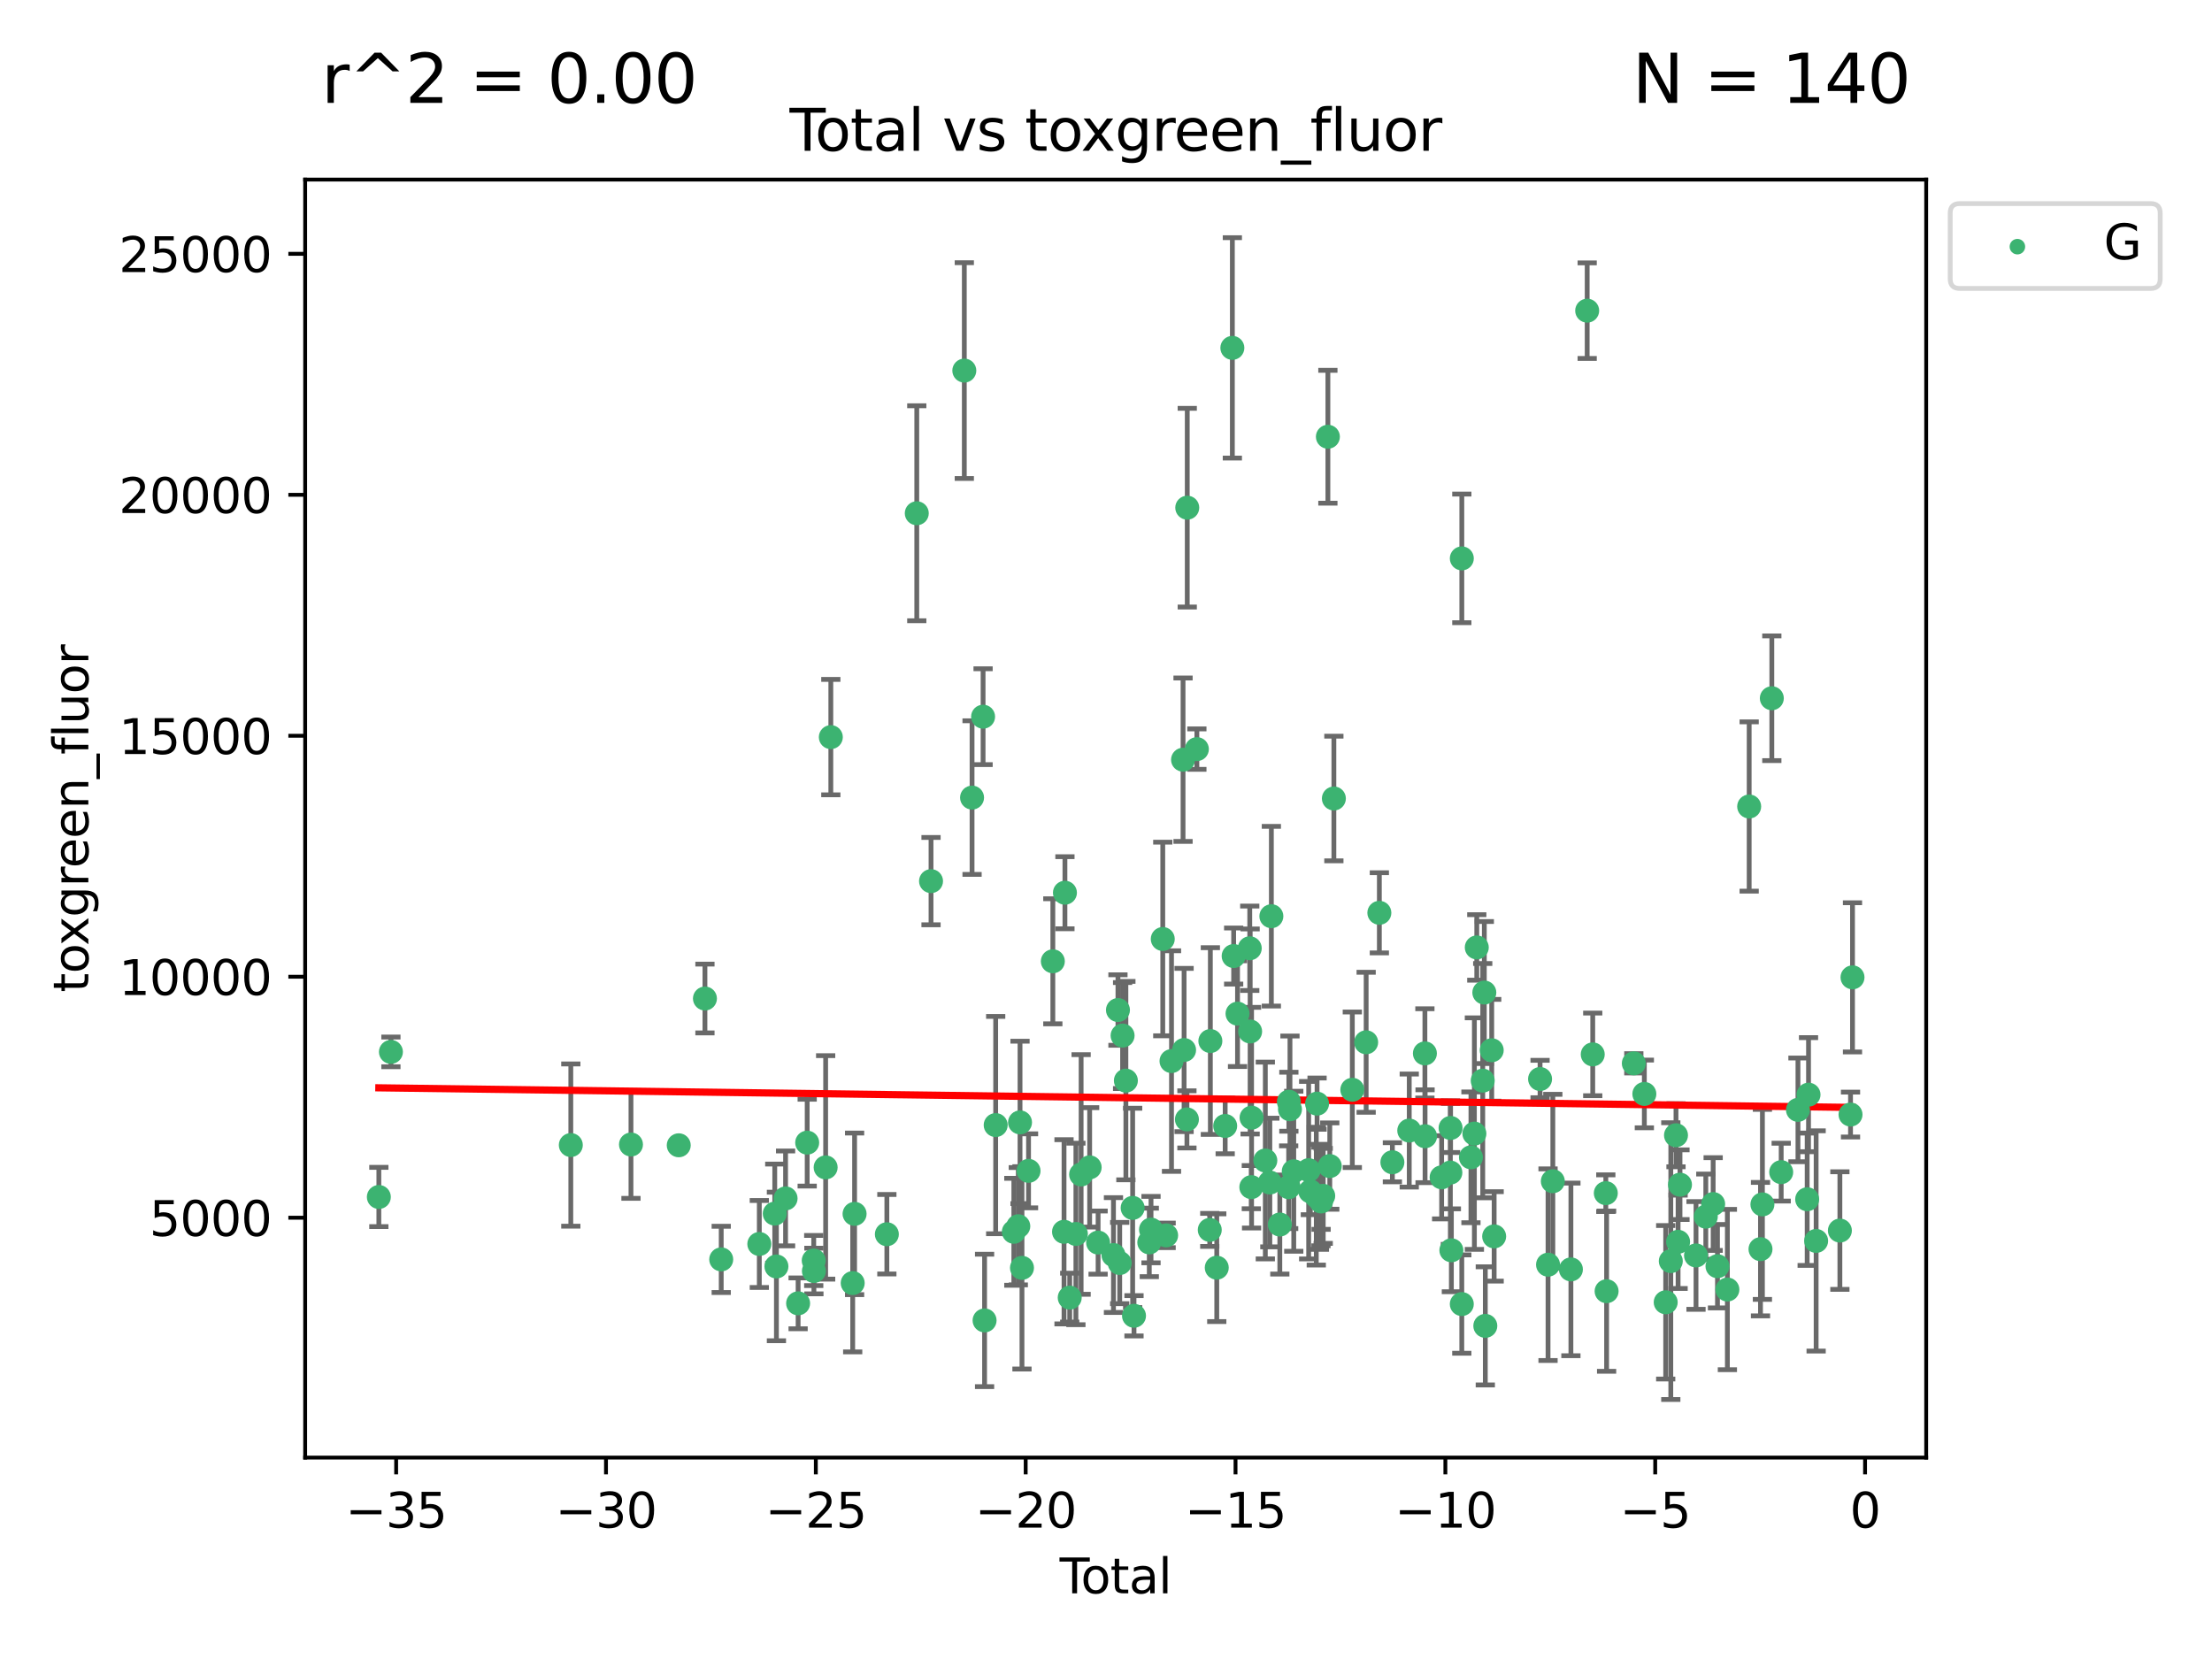 <?xml version="1.0" encoding="utf-8" standalone="no"?>
<!DOCTYPE svg PUBLIC "-//W3C//DTD SVG 1.1//EN"
  "http://www.w3.org/Graphics/SVG/1.1/DTD/svg11.dtd">
<svg xmlns:xlink="http://www.w3.org/1999/xlink" width="460.8pt" height="345.6pt" viewBox="0 0 460.8 345.6" xmlns="http://www.w3.org/2000/svg" version="1.1">
 <defs>
  <style type="text/css">*{stroke-linejoin: round; stroke-linecap: butt}</style>
 </defs>
 <g id="figure_1">
  <g id="patch_1">
   <path d="M 0 345.6 
L 460.8 345.6 
L 460.8 0 
L 0 0 
z
" style="fill: #ffffff"/>
  </g>
  <g id="axes_1">
   <g id="patch_2">
    <path d="M 63.571 303.64 
L 401.26 303.64 
L 401.26 37.411 
L 63.571 37.411 
z
" style="fill: #ffffff"/>
   </g>
   <g id="PathCollection_1">
    <defs>
     <path id="m18a71cde33" d="M 0 1.118 
C 0.297 1.118 0.581 1 0.791 0.791 
C 1 0.581 1.118 0.297 1.118 0 
C 1.118 -0.297 1 -0.581 0.791 -0.791 
C 0.581 -1 0.297 -1.118 0 -1.118 
C -0.297 -1.118 -0.581 -1 -0.791 -0.791 
C -1 -0.581 -1.118 -0.297 -1.118 0 
C -1.118 0.297 -1 0.581 -0.791 0.791 
C -0.581 1 -0.297 1.118 0 1.118 
z
" style="stroke: #3cb371"/>
    </defs>
    <g clip-path="url(#p463f9f3aef)">
     <use xlink:href="#m18a71cde33" x="78.921" y="249.353" style="fill: #3cb371; stroke: #3cb371"/>
     <use xlink:href="#m18a71cde33" x="81.436" y="219.129" style="fill: #3cb371; stroke: #3cb371"/>
     <use xlink:href="#m18a71cde33" x="118.911" y="238.536" style="fill: #3cb371; stroke: #3cb371"/>
     <use xlink:href="#m18a71cde33" x="131.443" y="238.421" style="fill: #3cb371; stroke: #3cb371"/>
     <use xlink:href="#m18a71cde33" x="141.394" y="238.585" style="fill: #3cb371; stroke: #3cb371"/>
     <use xlink:href="#m18a71cde33" x="146.852" y="208.01" style="fill: #3cb371; stroke: #3cb371"/>
     <use xlink:href="#m18a71cde33" x="150.243" y="262.355" style="fill: #3cb371; stroke: #3cb371"/>
     <use xlink:href="#m18a71cde33" x="158.179" y="259.143" style="fill: #3cb371; stroke: #3cb371"/>
     <use xlink:href="#m18a71cde33" x="161.396" y="252.816" style="fill: #3cb371; stroke: #3cb371"/>
     <use xlink:href="#m18a71cde33" x="161.744" y="263.827" style="fill: #3cb371; stroke: #3cb371"/>
     <use xlink:href="#m18a71cde33" x="163.65" y="249.654" style="fill: #3cb371; stroke: #3cb371"/>
     <use xlink:href="#m18a71cde33" x="166.262" y="271.509" style="fill: #3cb371; stroke: #3cb371"/>
     <use xlink:href="#m18a71cde33" x="168.152" y="238.033" style="fill: #3cb371; stroke: #3cb371"/>
     <use xlink:href="#m18a71cde33" x="169.515" y="262.593" style="fill: #3cb371; stroke: #3cb371"/>
     <use xlink:href="#m18a71cde33" x="169.552" y="264.773" style="fill: #3cb371; stroke: #3cb371"/>
     <use xlink:href="#m18a71cde33" x="171.998" y="243.191" style="fill: #3cb371; stroke: #3cb371"/>
     <use xlink:href="#m18a71cde33" x="173.076" y="153.555" style="fill: #3cb371; stroke: #3cb371"/>
     <use xlink:href="#m18a71cde33" x="177.633" y="267.289" style="fill: #3cb371; stroke: #3cb371"/>
     <use xlink:href="#m18a71cde33" x="178.028" y="252.868" style="fill: #3cb371; stroke: #3cb371"/>
     <use xlink:href="#m18a71cde33" x="184.749" y="257.113" style="fill: #3cb371; stroke: #3cb371"/>
     <use xlink:href="#m18a71cde33" x="190.981" y="106.922" style="fill: #3cb371; stroke: #3cb371"/>
     <use xlink:href="#m18a71cde33" x="193.95" y="183.556" style="fill: #3cb371; stroke: #3cb371"/>
     <use xlink:href="#m18a71cde33" x="200.884" y="77.199" style="fill: #3cb371; stroke: #3cb371"/>
     <use xlink:href="#m18a71cde33" x="202.498" y="166.153" style="fill: #3cb371; stroke: #3cb371"/>
     <use xlink:href="#m18a71cde33" x="204.795" y="149.299" style="fill: #3cb371; stroke: #3cb371"/>
     <use xlink:href="#m18a71cde33" x="205.105" y="275.066" style="fill: #3cb371; stroke: #3cb371"/>
     <use xlink:href="#m18a71cde33" x="207.419" y="234.375" style="fill: #3cb371; stroke: #3cb371"/>
     <use xlink:href="#m18a71cde33" x="211.202" y="256.604" style="fill: #3cb371; stroke: #3cb371"/>
     <use xlink:href="#m18a71cde33" x="212.13" y="255.444" style="fill: #3cb371; stroke: #3cb371"/>
     <use xlink:href="#m18a71cde33" x="212.49" y="233.815" style="fill: #3cb371; stroke: #3cb371"/>
     <use xlink:href="#m18a71cde33" x="212.896" y="264.117" style="fill: #3cb371; stroke: #3cb371"/>
     <use xlink:href="#m18a71cde33" x="214.265" y="243.91" style="fill: #3cb371; stroke: #3cb371"/>
     <use xlink:href="#m18a71cde33" x="219.325" y="200.255" style="fill: #3cb371; stroke: #3cb371"/>
     <use xlink:href="#m18a71cde33" x="221.656" y="256.605" style="fill: #3cb371; stroke: #3cb371"/>
     <use xlink:href="#m18a71cde33" x="221.845" y="185.97" style="fill: #3cb371; stroke: #3cb371"/>
     <use xlink:href="#m18a71cde33" x="222.842" y="270.321" style="fill: #3cb371; stroke: #3cb371"/>
     <use xlink:href="#m18a71cde33" x="224.13" y="257.055" style="fill: #3cb371; stroke: #3cb371"/>
     <use xlink:href="#m18a71cde33" x="225.216" y="244.663" style="fill: #3cb371; stroke: #3cb371"/>
     <use xlink:href="#m18a71cde33" x="226.995" y="243.181" style="fill: #3cb371; stroke: #3cb371"/>
     <use xlink:href="#m18a71cde33" x="228.755" y="258.851" style="fill: #3cb371; stroke: #3cb371"/>
     <use xlink:href="#m18a71cde33" x="231.955" y="261.45" style="fill: #3cb371; stroke: #3cb371"/>
     <use xlink:href="#m18a71cde33" x="232.89" y="210.406" style="fill: #3cb371; stroke: #3cb371"/>
     <use xlink:href="#m18a71cde33" x="233.256" y="263.114" style="fill: #3cb371; stroke: #3cb371"/>
     <use xlink:href="#m18a71cde33" x="233.856" y="215.726" style="fill: #3cb371; stroke: #3cb371"/>
     <use xlink:href="#m18a71cde33" x="234.542" y="225.113" style="fill: #3cb371; stroke: #3cb371"/>
     <use xlink:href="#m18a71cde33" x="235.951" y="251.624" style="fill: #3cb371; stroke: #3cb371"/>
     <use xlink:href="#m18a71cde33" x="236.233" y="274.101" style="fill: #3cb371; stroke: #3cb371"/>
     <use xlink:href="#m18a71cde33" x="239.419" y="258.816" style="fill: #3cb371; stroke: #3cb371"/>
     <use xlink:href="#m18a71cde33" x="239.777" y="256.149" style="fill: #3cb371; stroke: #3cb371"/>
     <use xlink:href="#m18a71cde33" x="242.225" y="195.611" style="fill: #3cb371; stroke: #3cb371"/>
     <use xlink:href="#m18a71cde33" x="242.927" y="257.348" style="fill: #3cb371; stroke: #3cb371"/>
     <use xlink:href="#m18a71cde33" x="244.047" y="221.042" style="fill: #3cb371; stroke: #3cb371"/>
     <use xlink:href="#m18a71cde33" x="246.45" y="158.26" style="fill: #3cb371; stroke: #3cb371"/>
     <use xlink:href="#m18a71cde33" x="246.666" y="218.735" style="fill: #3cb371; stroke: #3cb371"/>
     <use xlink:href="#m18a71cde33" x="247.258" y="233.192" style="fill: #3cb371; stroke: #3cb371"/>
     <use xlink:href="#m18a71cde33" x="247.327" y="105.759" style="fill: #3cb371; stroke: #3cb371"/>
     <use xlink:href="#m18a71cde33" x="249.331" y="156.055" style="fill: #3cb371; stroke: #3cb371"/>
     <use xlink:href="#m18a71cde33" x="252.015" y="256.21" style="fill: #3cb371; stroke: #3cb371"/>
     <use xlink:href="#m18a71cde33" x="252.14" y="216.868" style="fill: #3cb371; stroke: #3cb371"/>
     <use xlink:href="#m18a71cde33" x="253.473" y="264.082" style="fill: #3cb371; stroke: #3cb371"/>
     <use xlink:href="#m18a71cde33" x="255.228" y="234.556" style="fill: #3cb371; stroke: #3cb371"/>
     <use xlink:href="#m18a71cde33" x="256.722" y="72.468" style="fill: #3cb371; stroke: #3cb371"/>
     <use xlink:href="#m18a71cde33" x="256.992" y="199.16" style="fill: #3cb371; stroke: #3cb371"/>
     <use xlink:href="#m18a71cde33" x="257.8" y="211.162" style="fill: #3cb371; stroke: #3cb371"/>
     <use xlink:href="#m18a71cde33" x="260.346" y="197.543" style="fill: #3cb371; stroke: #3cb371"/>
     <use xlink:href="#m18a71cde33" x="260.424" y="214.874" style="fill: #3cb371; stroke: #3cb371"/>
     <use xlink:href="#m18a71cde33" x="260.674" y="247.302" style="fill: #3cb371; stroke: #3cb371"/>
     <use xlink:href="#m18a71cde33" x="260.725" y="232.832" style="fill: #3cb371; stroke: #3cb371"/>
     <use xlink:href="#m18a71cde33" x="263.59" y="241.755" style="fill: #3cb371; stroke: #3cb371"/>
     <use xlink:href="#m18a71cde33" x="264.531" y="246.344" style="fill: #3cb371; stroke: #3cb371"/>
     <use xlink:href="#m18a71cde33" x="264.848" y="190.864" style="fill: #3cb371; stroke: #3cb371"/>
     <use xlink:href="#m18a71cde33" x="266.611" y="255.092" style="fill: #3cb371; stroke: #3cb371"/>
     <use xlink:href="#m18a71cde33" x="268.454" y="247.316" style="fill: #3cb371; stroke: #3cb371"/>
     <use xlink:href="#m18a71cde33" x="268.495" y="229.507" style="fill: #3cb371; stroke: #3cb371"/>
     <use xlink:href="#m18a71cde33" x="268.724" y="231.081" style="fill: #3cb371; stroke: #3cb371"/>
     <use xlink:href="#m18a71cde33" x="269.513" y="243.994" style="fill: #3cb371; stroke: #3cb371"/>
     <use xlink:href="#m18a71cde33" x="272.62" y="243.766" style="fill: #3cb371; stroke: #3cb371"/>
     <use xlink:href="#m18a71cde33" x="272.967" y="248.186" style="fill: #3cb371; stroke: #3cb371"/>
     <use xlink:href="#m18a71cde33" x="274.207" y="249.185" style="fill: #3cb371; stroke: #3cb371"/>
     <use xlink:href="#m18a71cde33" x="274.369" y="229.909" style="fill: #3cb371; stroke: #3cb371"/>
     <use xlink:href="#m18a71cde33" x="274.862" y="249.325" style="fill: #3cb371; stroke: #3cb371"/>
     <use xlink:href="#m18a71cde33" x="275.184" y="249.249" style="fill: #3cb371; stroke: #3cb371"/>
     <use xlink:href="#m18a71cde33" x="275.21" y="250.287" style="fill: #3cb371; stroke: #3cb371"/>
     <use xlink:href="#m18a71cde33" x="275.652" y="249.12" style="fill: #3cb371; stroke: #3cb371"/>
     <use xlink:href="#m18a71cde33" x="276.624" y="90.981" style="fill: #3cb371; stroke: #3cb371"/>
     <use xlink:href="#m18a71cde33" x="277.017" y="242.914" style="fill: #3cb371; stroke: #3cb371"/>
     <use xlink:href="#m18a71cde33" x="277.871" y="166.341" style="fill: #3cb371; stroke: #3cb371"/>
     <use xlink:href="#m18a71cde33" x="281.711" y="227.018" style="fill: #3cb371; stroke: #3cb371"/>
     <use xlink:href="#m18a71cde33" x="284.595" y="217.127" style="fill: #3cb371; stroke: #3cb371"/>
     <use xlink:href="#m18a71cde33" x="287.344" y="190.157" style="fill: #3cb371; stroke: #3cb371"/>
     <use xlink:href="#m18a71cde33" x="290.059" y="242.12" style="fill: #3cb371; stroke: #3cb371"/>
     <use xlink:href="#m18a71cde33" x="293.574" y="235.517" style="fill: #3cb371; stroke: #3cb371"/>
     <use xlink:href="#m18a71cde33" x="296.833" y="219.444" style="fill: #3cb371; stroke: #3cb371"/>
     <use xlink:href="#m18a71cde33" x="296.866" y="236.698" style="fill: #3cb371; stroke: #3cb371"/>
     <use xlink:href="#m18a71cde33" x="300.32" y="245.255" style="fill: #3cb371; stroke: #3cb371"/>
     <use xlink:href="#m18a71cde33" x="302.137" y="244.269" style="fill: #3cb371; stroke: #3cb371"/>
     <use xlink:href="#m18a71cde33" x="302.182" y="234.974" style="fill: #3cb371; stroke: #3cb371"/>
     <use xlink:href="#m18a71cde33" x="302.346" y="260.458" style="fill: #3cb371; stroke: #3cb371"/>
     <use xlink:href="#m18a71cde33" x="304.519" y="271.663" style="fill: #3cb371; stroke: #3cb371"/>
     <use xlink:href="#m18a71cde33" x="304.524" y="116.323" style="fill: #3cb371; stroke: #3cb371"/>
     <use xlink:href="#m18a71cde33" x="306.425" y="241.091" style="fill: #3cb371; stroke: #3cb371"/>
     <use xlink:href="#m18a71cde33" x="307.142" y="236.151" style="fill: #3cb371; stroke: #3cb371"/>
     <use xlink:href="#m18a71cde33" x="307.64" y="197.366" style="fill: #3cb371; stroke: #3cb371"/>
     <use xlink:href="#m18a71cde33" x="308.879" y="225.118" style="fill: #3cb371; stroke: #3cb371"/>
     <use xlink:href="#m18a71cde33" x="309.211" y="206.766" style="fill: #3cb371; stroke: #3cb371"/>
     <use xlink:href="#m18a71cde33" x="309.418" y="276.204" style="fill: #3cb371; stroke: #3cb371"/>
     <use xlink:href="#m18a71cde33" x="310.752" y="218.787" style="fill: #3cb371; stroke: #3cb371"/>
     <use xlink:href="#m18a71cde33" x="311.259" y="257.562" style="fill: #3cb371; stroke: #3cb371"/>
     <use xlink:href="#m18a71cde33" x="320.823" y="224.776" style="fill: #3cb371; stroke: #3cb371"/>
     <use xlink:href="#m18a71cde33" x="322.485" y="263.458" style="fill: #3cb371; stroke: #3cb371"/>
     <use xlink:href="#m18a71cde33" x="323.482" y="246.072" style="fill: #3cb371; stroke: #3cb371"/>
     <use xlink:href="#m18a71cde33" x="327.249" y="264.439" style="fill: #3cb371; stroke: #3cb371"/>
     <use xlink:href="#m18a71cde33" x="330.639" y="64.717" style="fill: #3cb371; stroke: #3cb371"/>
     <use xlink:href="#m18a71cde33" x="331.796" y="219.646" style="fill: #3cb371; stroke: #3cb371"/>
     <use xlink:href="#m18a71cde33" x="334.519" y="248.555" style="fill: #3cb371; stroke: #3cb371"/>
     <use xlink:href="#m18a71cde33" x="334.685" y="268.984" style="fill: #3cb371; stroke: #3cb371"/>
     <use xlink:href="#m18a71cde33" x="340.354" y="221.514" style="fill: #3cb371; stroke: #3cb371"/>
     <use xlink:href="#m18a71cde33" x="342.548" y="227.888" style="fill: #3cb371; stroke: #3cb371"/>
     <use xlink:href="#m18a71cde33" x="346.996" y="271.288" style="fill: #3cb371; stroke: #3cb371"/>
     <use xlink:href="#m18a71cde33" x="348.058" y="262.713" style="fill: #3cb371; stroke: #3cb371"/>
     <use xlink:href="#m18a71cde33" x="349.14" y="236.491" style="fill: #3cb371; stroke: #3cb371"/>
     <use xlink:href="#m18a71cde33" x="349.578" y="258.69" style="fill: #3cb371; stroke: #3cb371"/>
     <use xlink:href="#m18a71cde33" x="349.972" y="246.79" style="fill: #3cb371; stroke: #3cb371"/>
     <use xlink:href="#m18a71cde33" x="353.31" y="261.534" style="fill: #3cb371; stroke: #3cb371"/>
     <use xlink:href="#m18a71cde33" x="355.35" y="253.448" style="fill: #3cb371; stroke: #3cb371"/>
     <use xlink:href="#m18a71cde33" x="356.882" y="250.824" style="fill: #3cb371; stroke: #3cb371"/>
     <use xlink:href="#m18a71cde33" x="357.784" y="263.775" style="fill: #3cb371; stroke: #3cb371"/>
     <use xlink:href="#m18a71cde33" x="359.846" y="268.634" style="fill: #3cb371; stroke: #3cb371"/>
     <use xlink:href="#m18a71cde33" x="364.385" y="168.007" style="fill: #3cb371; stroke: #3cb371"/>
     <use xlink:href="#m18a71cde33" x="366.743" y="260.22" style="fill: #3cb371; stroke: #3cb371"/>
     <use xlink:href="#m18a71cde33" x="367.143" y="250.897" style="fill: #3cb371; stroke: #3cb371"/>
     <use xlink:href="#m18a71cde33" x="369.104" y="145.458" style="fill: #3cb371; stroke: #3cb371"/>
     <use xlink:href="#m18a71cde33" x="371.055" y="244.179" style="fill: #3cb371; stroke: #3cb371"/>
     <use xlink:href="#m18a71cde33" x="374.548" y="231.202" style="fill: #3cb371; stroke: #3cb371"/>
     <use xlink:href="#m18a71cde33" x="376.468" y="249.825" style="fill: #3cb371; stroke: #3cb371"/>
     <use xlink:href="#m18a71cde33" x="376.749" y="228.038" style="fill: #3cb371; stroke: #3cb371"/>
     <use xlink:href="#m18a71cde33" x="378.334" y="258.508" style="fill: #3cb371; stroke: #3cb371"/>
     <use xlink:href="#m18a71cde33" x="383.282" y="256.35" style="fill: #3cb371; stroke: #3cb371"/>
     <use xlink:href="#m18a71cde33" x="385.498" y="232.183" style="fill: #3cb371; stroke: #3cb371"/>
     <use xlink:href="#m18a71cde33" x="385.911" y="203.599" style="fill: #3cb371; stroke: #3cb371"/>
    </g>
   </g>
   <g id="matplotlib.axis_1">
    <g id="xtick_1">
     <g id="line2d_1">
      <defs>
       <path id="ma1f639b943" d="M 0 0 
L 0 3.5 
" style="stroke: #000000; stroke-width: 0.8"/>
      </defs>
      <g>
       <use xlink:href="#ma1f639b943" x="82.525" y="303.64" style="stroke: #000000; stroke-width: 0.8"/>
      </g>
     </g>
     <g id="text_1">
      <!-- −35 -->
      <g transform="translate(71.972 318.238)scale(0.1 -0.1)">
       <defs>
        <path id="DejaVuSans-2212" d="M 678 2272 
L 4684 2272 
L 4684 1741 
L 678 1741 
L 678 2272 
z
" transform="scale(0.016)"/>
        <path id="DejaVuSans-33" d="M 2597 2516 
Q 3050 2419 3304 2112 
Q 3559 1806 3559 1356 
Q 3559 666 3084 287 
Q 2609 -91 1734 -91 
Q 1441 -91 1130 -33 
Q 819 25 488 141 
L 488 750 
Q 750 597 1062 519 
Q 1375 441 1716 441 
Q 2309 441 2620 675 
Q 2931 909 2931 1356 
Q 2931 1769 2642 2001 
Q 2353 2234 1838 2234 
L 1294 2234 
L 1294 2753 
L 1863 2753 
Q 2328 2753 2575 2939 
Q 2822 3125 2822 3475 
Q 2822 3834 2567 4026 
Q 2313 4219 1838 4219 
Q 1578 4219 1281 4162 
Q 984 4106 628 3988 
L 628 4550 
Q 988 4650 1302 4700 
Q 1616 4750 1894 4750 
Q 2613 4750 3031 4423 
Q 3450 4097 3450 3541 
Q 3450 3153 3228 2886 
Q 3006 2619 2597 2516 
z
" transform="scale(0.016)"/>
        <path id="DejaVuSans-35" d="M 691 4666 
L 3169 4666 
L 3169 4134 
L 1269 4134 
L 1269 2991 
Q 1406 3038 1543 3061 
Q 1681 3084 1819 3084 
Q 2600 3084 3056 2656 
Q 3513 2228 3513 1497 
Q 3513 744 3044 326 
Q 2575 -91 1722 -91 
Q 1428 -91 1123 -41 
Q 819 9 494 109 
L 494 744 
Q 775 591 1075 516 
Q 1375 441 1709 441 
Q 2250 441 2565 725 
Q 2881 1009 2881 1497 
Q 2881 1984 2565 2268 
Q 2250 2553 1709 2553 
Q 1456 2553 1204 2497 
Q 953 2441 691 2322 
L 691 4666 
z
" transform="scale(0.016)"/>
       </defs>
       <use xlink:href="#DejaVuSans-2212"/>
       <use xlink:href="#DejaVuSans-33" x="83.789"/>
       <use xlink:href="#DejaVuSans-35" x="147.412"/>
      </g>
     </g>
    </g>
    <g id="xtick_2">
     <g id="line2d_2">
      <g>
       <use xlink:href="#ma1f639b943" x="126.239" y="303.64" style="stroke: #000000; stroke-width: 0.8"/>
      </g>
     </g>
     <g id="text_2">
      <!-- −30 -->
      <g transform="translate(115.687 318.238)scale(0.1 -0.1)">
       <defs>
        <path id="DejaVuSans-30" d="M 2034 4250 
Q 1547 4250 1301 3770 
Q 1056 3291 1056 2328 
Q 1056 1369 1301 889 
Q 1547 409 2034 409 
Q 2525 409 2770 889 
Q 3016 1369 3016 2328 
Q 3016 3291 2770 3770 
Q 2525 4250 2034 4250 
z
M 2034 4750 
Q 2819 4750 3233 4129 
Q 3647 3509 3647 2328 
Q 3647 1150 3233 529 
Q 2819 -91 2034 -91 
Q 1250 -91 836 529 
Q 422 1150 422 2328 
Q 422 3509 836 4129 
Q 1250 4750 2034 4750 
z
" transform="scale(0.016)"/>
       </defs>
       <use xlink:href="#DejaVuSans-2212"/>
       <use xlink:href="#DejaVuSans-33" x="83.789"/>
       <use xlink:href="#DejaVuSans-30" x="147.412"/>
      </g>
     </g>
    </g>
    <g id="xtick_3">
     <g id="line2d_3">
      <g>
       <use xlink:href="#ma1f639b943" x="169.953" y="303.64" style="stroke: #000000; stroke-width: 0.8"/>
      </g>
     </g>
     <g id="text_3">
      <!-- −25 -->
      <g transform="translate(159.401 318.238)scale(0.1 -0.1)">
       <defs>
        <path id="DejaVuSans-32" d="M 1228 531 
L 3431 531 
L 3431 0 
L 469 0 
L 469 531 
Q 828 903 1448 1529 
Q 2069 2156 2228 2338 
Q 2531 2678 2651 2914 
Q 2772 3150 2772 3378 
Q 2772 3750 2511 3984 
Q 2250 4219 1831 4219 
Q 1534 4219 1204 4116 
Q 875 4013 500 3803 
L 500 4441 
Q 881 4594 1212 4672 
Q 1544 4750 1819 4750 
Q 2544 4750 2975 4387 
Q 3406 4025 3406 3419 
Q 3406 3131 3298 2873 
Q 3191 2616 2906 2266 
Q 2828 2175 2409 1742 
Q 1991 1309 1228 531 
z
" transform="scale(0.016)"/>
       </defs>
       <use xlink:href="#DejaVuSans-2212"/>
       <use xlink:href="#DejaVuSans-32" x="83.789"/>
       <use xlink:href="#DejaVuSans-35" x="147.412"/>
      </g>
     </g>
    </g>
    <g id="xtick_4">
     <g id="line2d_4">
      <g>
       <use xlink:href="#ma1f639b943" x="213.668" y="303.64" style="stroke: #000000; stroke-width: 0.8"/>
      </g>
     </g>
     <g id="text_4">
      <!-- −20 -->
      <g transform="translate(203.116 318.238)scale(0.1 -0.1)">
       <use xlink:href="#DejaVuSans-2212"/>
       <use xlink:href="#DejaVuSans-32" x="83.789"/>
       <use xlink:href="#DejaVuSans-30" x="147.412"/>
      </g>
     </g>
    </g>
    <g id="xtick_5">
     <g id="line2d_5">
      <g>
       <use xlink:href="#ma1f639b943" x="257.382" y="303.64" style="stroke: #000000; stroke-width: 0.8"/>
      </g>
     </g>
     <g id="text_5">
      <!-- −15 -->
      <g transform="translate(246.83 318.238)scale(0.1 -0.1)">
       <defs>
        <path id="DejaVuSans-31" d="M 794 531 
L 1825 531 
L 1825 4091 
L 703 3866 
L 703 4441 
L 1819 4666 
L 2450 4666 
L 2450 531 
L 3481 531 
L 3481 0 
L 794 0 
L 794 531 
z
" transform="scale(0.016)"/>
       </defs>
       <use xlink:href="#DejaVuSans-2212"/>
       <use xlink:href="#DejaVuSans-31" x="83.789"/>
       <use xlink:href="#DejaVuSans-35" x="147.412"/>
      </g>
     </g>
    </g>
    <g id="xtick_6">
     <g id="line2d_6">
      <g>
       <use xlink:href="#ma1f639b943" x="301.097" y="303.64" style="stroke: #000000; stroke-width: 0.8"/>
      </g>
     </g>
     <g id="text_6">
      <!-- −10 -->
      <g transform="translate(290.545 318.238)scale(0.1 -0.1)">
       <use xlink:href="#DejaVuSans-2212"/>
       <use xlink:href="#DejaVuSans-31" x="83.789"/>
       <use xlink:href="#DejaVuSans-30" x="147.412"/>
      </g>
     </g>
    </g>
    <g id="xtick_7">
     <g id="line2d_7">
      <g>
       <use xlink:href="#ma1f639b943" x="344.811" y="303.64" style="stroke: #000000; stroke-width: 0.8"/>
      </g>
     </g>
     <g id="text_7">
      <!-- −5 -->
      <g transform="translate(337.44 318.238)scale(0.1 -0.1)">
       <use xlink:href="#DejaVuSans-2212"/>
       <use xlink:href="#DejaVuSans-35" x="83.789"/>
      </g>
     </g>
    </g>
    <g id="xtick_8">
     <g id="line2d_8">
      <g>
       <use xlink:href="#ma1f639b943" x="388.526" y="303.64" style="stroke: #000000; stroke-width: 0.8"/>
      </g>
     </g>
     <g id="text_8">
      <!-- 0 -->
      <g transform="translate(385.345 318.238)scale(0.1 -0.1)">
       <use xlink:href="#DejaVuSans-30"/>
      </g>
     </g>
    </g>
    <g id="text_9">
     <!-- Total -->
     <g transform="translate(220.739 331.917)scale(0.1 -0.1)">
      <defs>
       <path id="DejaVuSans-54" d="M -19 4666 
L 3928 4666 
L 3928 4134 
L 2272 4134 
L 2272 0 
L 1638 0 
L 1638 4134 
L -19 4134 
L -19 4666 
z
" transform="scale(0.016)"/>
       <path id="DejaVuSans-6f" d="M 1959 3097 
Q 1497 3097 1228 2736 
Q 959 2375 959 1747 
Q 959 1119 1226 758 
Q 1494 397 1959 397 
Q 2419 397 2687 759 
Q 2956 1122 2956 1747 
Q 2956 2369 2687 2733 
Q 2419 3097 1959 3097 
z
M 1959 3584 
Q 2709 3584 3137 3096 
Q 3566 2609 3566 1747 
Q 3566 888 3137 398 
Q 2709 -91 1959 -91 
Q 1206 -91 779 398 
Q 353 888 353 1747 
Q 353 2609 779 3096 
Q 1206 3584 1959 3584 
z
" transform="scale(0.016)"/>
       <path id="DejaVuSans-74" d="M 1172 4494 
L 1172 3500 
L 2356 3500 
L 2356 3053 
L 1172 3053 
L 1172 1153 
Q 1172 725 1289 603 
Q 1406 481 1766 481 
L 2356 481 
L 2356 0 
L 1766 0 
Q 1100 0 847 248 
Q 594 497 594 1153 
L 594 3053 
L 172 3053 
L 172 3500 
L 594 3500 
L 594 4494 
L 1172 4494 
z
" transform="scale(0.016)"/>
       <path id="DejaVuSans-61" d="M 2194 1759 
Q 1497 1759 1228 1600 
Q 959 1441 959 1056 
Q 959 750 1161 570 
Q 1363 391 1709 391 
Q 2188 391 2477 730 
Q 2766 1069 2766 1631 
L 2766 1759 
L 2194 1759 
z
M 3341 1997 
L 3341 0 
L 2766 0 
L 2766 531 
Q 2569 213 2275 61 
Q 1981 -91 1556 -91 
Q 1019 -91 701 211 
Q 384 513 384 1019 
Q 384 1609 779 1909 
Q 1175 2209 1959 2209 
L 2766 2209 
L 2766 2266 
Q 2766 2663 2505 2880 
Q 2244 3097 1772 3097 
Q 1472 3097 1187 3025 
Q 903 2953 641 2809 
L 641 3341 
Q 956 3463 1253 3523 
Q 1550 3584 1831 3584 
Q 2591 3584 2966 3190 
Q 3341 2797 3341 1997 
z
" transform="scale(0.016)"/>
       <path id="DejaVuSans-6c" d="M 603 4863 
L 1178 4863 
L 1178 0 
L 603 0 
L 603 4863 
z
" transform="scale(0.016)"/>
      </defs>
      <use xlink:href="#DejaVuSans-54"/>
      <use xlink:href="#DejaVuSans-6f" x="44.084"/>
      <use xlink:href="#DejaVuSans-74" x="105.266"/>
      <use xlink:href="#DejaVuSans-61" x="144.475"/>
      <use xlink:href="#DejaVuSans-6c" x="205.754"/>
     </g>
    </g>
   </g>
   <g id="matplotlib.axis_2">
    <g id="ytick_1">
     <g id="line2d_9">
      <defs>
       <path id="m81ccc01f27" d="M 0 0 
L -3.5 0 
" style="stroke: #000000; stroke-width: 0.8"/>
      </defs>
      <g>
       <use xlink:href="#m81ccc01f27" x="63.571" y="253.673" style="stroke: #000000; stroke-width: 0.8"/>
      </g>
     </g>
     <g id="text_10">
      <!-- 5000 -->
      <g transform="translate(31.121 257.472)scale(0.1 -0.1)">
       <use xlink:href="#DejaVuSans-35"/>
       <use xlink:href="#DejaVuSans-30" x="63.623"/>
       <use xlink:href="#DejaVuSans-30" x="127.246"/>
       <use xlink:href="#DejaVuSans-30" x="190.869"/>
      </g>
     </g>
    </g>
    <g id="ytick_2">
     <g id="line2d_10">
      <g>
       <use xlink:href="#m81ccc01f27" x="63.571" y="203.473" style="stroke: #000000; stroke-width: 0.8"/>
      </g>
     </g>
     <g id="text_11">
      <!-- 10000 -->
      <g transform="translate(24.759 207.272)scale(0.1 -0.1)">
       <use xlink:href="#DejaVuSans-31"/>
       <use xlink:href="#DejaVuSans-30" x="63.623"/>
       <use xlink:href="#DejaVuSans-30" x="127.246"/>
       <use xlink:href="#DejaVuSans-30" x="190.869"/>
       <use xlink:href="#DejaVuSans-30" x="254.492"/>
      </g>
     </g>
    </g>
    <g id="ytick_3">
     <g id="line2d_11">
      <g>
       <use xlink:href="#m81ccc01f27" x="63.571" y="153.274" style="stroke: #000000; stroke-width: 0.8"/>
      </g>
     </g>
     <g id="text_12">
      <!-- 15000 -->
      <g transform="translate(24.759 157.073)scale(0.1 -0.1)">
       <use xlink:href="#DejaVuSans-31"/>
       <use xlink:href="#DejaVuSans-35" x="63.623"/>
       <use xlink:href="#DejaVuSans-30" x="127.246"/>
       <use xlink:href="#DejaVuSans-30" x="190.869"/>
       <use xlink:href="#DejaVuSans-30" x="254.492"/>
      </g>
     </g>
    </g>
    <g id="ytick_4">
     <g id="line2d_12">
      <g>
       <use xlink:href="#m81ccc01f27" x="63.571" y="103.074" style="stroke: #000000; stroke-width: 0.8"/>
      </g>
     </g>
     <g id="text_13">
      <!-- 20000 -->
      <g transform="translate(24.759 106.873)scale(0.1 -0.1)">
       <use xlink:href="#DejaVuSans-32"/>
       <use xlink:href="#DejaVuSans-30" x="63.623"/>
       <use xlink:href="#DejaVuSans-30" x="127.246"/>
       <use xlink:href="#DejaVuSans-30" x="190.869"/>
       <use xlink:href="#DejaVuSans-30" x="254.492"/>
      </g>
     </g>
    </g>
    <g id="ytick_5">
     <g id="line2d_13">
      <g>
       <use xlink:href="#m81ccc01f27" x="63.571" y="52.875" style="stroke: #000000; stroke-width: 0.8"/>
      </g>
     </g>
     <g id="text_14">
      <!-- 25000 -->
      <g transform="translate(24.759 56.674)scale(0.1 -0.1)">
       <use xlink:href="#DejaVuSans-32"/>
       <use xlink:href="#DejaVuSans-35" x="63.623"/>
       <use xlink:href="#DejaVuSans-30" x="127.246"/>
       <use xlink:href="#DejaVuSans-30" x="190.869"/>
       <use xlink:href="#DejaVuSans-30" x="254.492"/>
      </g>
     </g>
    </g>
    <g id="text_15">
     <!-- toxgreen_fluor -->
     <g transform="translate(18.401 206.72)rotate(-90)scale(0.1 -0.1)">
      <defs>
       <path id="DejaVuSans-78" d="M 3513 3500 
L 2247 1797 
L 3578 0 
L 2900 0 
L 1881 1375 
L 863 0 
L 184 0 
L 1544 1831 
L 300 3500 
L 978 3500 
L 1906 2253 
L 2834 3500 
L 3513 3500 
z
" transform="scale(0.016)"/>
       <path id="DejaVuSans-67" d="M 2906 1791 
Q 2906 2416 2648 2759 
Q 2391 3103 1925 3103 
Q 1463 3103 1205 2759 
Q 947 2416 947 1791 
Q 947 1169 1205 825 
Q 1463 481 1925 481 
Q 2391 481 2648 825 
Q 2906 1169 2906 1791 
z
M 3481 434 
Q 3481 -459 3084 -895 
Q 2688 -1331 1869 -1331 
Q 1566 -1331 1297 -1286 
Q 1028 -1241 775 -1147 
L 775 -588 
Q 1028 -725 1275 -790 
Q 1522 -856 1778 -856 
Q 2344 -856 2625 -561 
Q 2906 -266 2906 331 
L 2906 616 
Q 2728 306 2450 153 
Q 2172 0 1784 0 
Q 1141 0 747 490 
Q 353 981 353 1791 
Q 353 2603 747 3093 
Q 1141 3584 1784 3584 
Q 2172 3584 2450 3431 
Q 2728 3278 2906 2969 
L 2906 3500 
L 3481 3500 
L 3481 434 
z
" transform="scale(0.016)"/>
       <path id="DejaVuSans-72" d="M 2631 2963 
Q 2534 3019 2420 3045 
Q 2306 3072 2169 3072 
Q 1681 3072 1420 2755 
Q 1159 2438 1159 1844 
L 1159 0 
L 581 0 
L 581 3500 
L 1159 3500 
L 1159 2956 
Q 1341 3275 1631 3429 
Q 1922 3584 2338 3584 
Q 2397 3584 2469 3576 
Q 2541 3569 2628 3553 
L 2631 2963 
z
" transform="scale(0.016)"/>
       <path id="DejaVuSans-65" d="M 3597 1894 
L 3597 1613 
L 953 1613 
Q 991 1019 1311 708 
Q 1631 397 2203 397 
Q 2534 397 2845 478 
Q 3156 559 3463 722 
L 3463 178 
Q 3153 47 2828 -22 
Q 2503 -91 2169 -91 
Q 1331 -91 842 396 
Q 353 884 353 1716 
Q 353 2575 817 3079 
Q 1281 3584 2069 3584 
Q 2775 3584 3186 3129 
Q 3597 2675 3597 1894 
z
M 3022 2063 
Q 3016 2534 2758 2815 
Q 2500 3097 2075 3097 
Q 1594 3097 1305 2825 
Q 1016 2553 972 2059 
L 3022 2063 
z
" transform="scale(0.016)"/>
       <path id="DejaVuSans-6e" d="M 3513 2113 
L 3513 0 
L 2938 0 
L 2938 2094 
Q 2938 2591 2744 2837 
Q 2550 3084 2163 3084 
Q 1697 3084 1428 2787 
Q 1159 2491 1159 1978 
L 1159 0 
L 581 0 
L 581 3500 
L 1159 3500 
L 1159 2956 
Q 1366 3272 1645 3428 
Q 1925 3584 2291 3584 
Q 2894 3584 3203 3211 
Q 3513 2838 3513 2113 
z
" transform="scale(0.016)"/>
       <path id="DejaVuSans-5f" d="M 3263 -1063 
L 3263 -1509 
L -63 -1509 
L -63 -1063 
L 3263 -1063 
z
" transform="scale(0.016)"/>
       <path id="DejaVuSans-66" d="M 2375 4863 
L 2375 4384 
L 1825 4384 
Q 1516 4384 1395 4259 
Q 1275 4134 1275 3809 
L 1275 3500 
L 2222 3500 
L 2222 3053 
L 1275 3053 
L 1275 0 
L 697 0 
L 697 3053 
L 147 3053 
L 147 3500 
L 697 3500 
L 697 3744 
Q 697 4328 969 4595 
Q 1241 4863 1831 4863 
L 2375 4863 
z
" transform="scale(0.016)"/>
       <path id="DejaVuSans-75" d="M 544 1381 
L 544 3500 
L 1119 3500 
L 1119 1403 
Q 1119 906 1312 657 
Q 1506 409 1894 409 
Q 2359 409 2629 706 
Q 2900 1003 2900 1516 
L 2900 3500 
L 3475 3500 
L 3475 0 
L 2900 0 
L 2900 538 
Q 2691 219 2414 64 
Q 2138 -91 1772 -91 
Q 1169 -91 856 284 
Q 544 659 544 1381 
z
M 1991 3584 
L 1991 3584 
z
" transform="scale(0.016)"/>
      </defs>
      <use xlink:href="#DejaVuSans-74"/>
      <use xlink:href="#DejaVuSans-6f" x="39.209"/>
      <use xlink:href="#DejaVuSans-78" x="97.266"/>
      <use xlink:href="#DejaVuSans-67" x="156.445"/>
      <use xlink:href="#DejaVuSans-72" x="219.922"/>
      <use xlink:href="#DejaVuSans-65" x="258.785"/>
      <use xlink:href="#DejaVuSans-65" x="320.309"/>
      <use xlink:href="#DejaVuSans-6e" x="381.832"/>
      <use xlink:href="#DejaVuSans-5f" x="445.211"/>
      <use xlink:href="#DejaVuSans-66" x="495.211"/>
      <use xlink:href="#DejaVuSans-6c" x="530.416"/>
      <use xlink:href="#DejaVuSans-75" x="558.199"/>
      <use xlink:href="#DejaVuSans-6f" x="621.578"/>
      <use xlink:href="#DejaVuSans-72" x="682.76"/>
     </g>
    </g>
   </g>
   <g id="LineCollection_1">
    <path d="M 78.921 255.526 
L 78.921 243.18 
" clip-path="url(#p463f9f3aef)" style="fill: none; stroke: #696969"/>
    <path d="M 81.436 222.222 
L 81.436 216.037 
" clip-path="url(#p463f9f3aef)" style="fill: none; stroke: #696969"/>
    <path d="M 118.911 255.436 
L 118.911 221.637 
" clip-path="url(#p463f9f3aef)" style="fill: none; stroke: #696969"/>
    <path d="M 131.443 249.635 
L 131.443 227.207 
" clip-path="url(#p463f9f3aef)" style="fill: none; stroke: #696969"/>
    <path d="M 141.394 239.437 
L 141.394 237.732 
" clip-path="url(#p463f9f3aef)" style="fill: none; stroke: #696969"/>
    <path d="M 146.852 215.176 
L 146.852 200.843 
" clip-path="url(#p463f9f3aef)" style="fill: none; stroke: #696969"/>
    <path d="M 150.243 269.256 
L 150.243 255.454 
" clip-path="url(#p463f9f3aef)" style="fill: none; stroke: #696969"/>
    <path d="M 158.179 268.201 
L 158.179 250.085 
" clip-path="url(#p463f9f3aef)" style="fill: none; stroke: #696969"/>
    <path d="M 161.396 263.131 
L 161.396 242.501 
" clip-path="url(#p463f9f3aef)" style="fill: none; stroke: #696969"/>
    <path d="M 161.744 279.302 
L 161.744 248.352 
" clip-path="url(#p463f9f3aef)" style="fill: none; stroke: #696969"/>
    <path d="M 163.65 259.534 
L 163.65 239.774 
" clip-path="url(#p463f9f3aef)" style="fill: none; stroke: #696969"/>
    <path d="M 166.262 276.804 
L 166.262 266.214 
" clip-path="url(#p463f9f3aef)" style="fill: none; stroke: #696969"/>
    <path d="M 168.152 247.078 
L 168.152 228.987 
" clip-path="url(#p463f9f3aef)" style="fill: none; stroke: #696969"/>
    <path d="M 169.515 267.815 
L 169.515 257.37 
" clip-path="url(#p463f9f3aef)" style="fill: none; stroke: #696969"/>
    <path d="M 169.552 269.529 
L 169.552 260.018 
" clip-path="url(#p463f9f3aef)" style="fill: none; stroke: #696969"/>
    <path d="M 171.998 266.466 
L 171.998 219.916 
" clip-path="url(#p463f9f3aef)" style="fill: none; stroke: #696969"/>
    <path d="M 173.076 165.577 
L 173.076 141.533 
" clip-path="url(#p463f9f3aef)" style="fill: none; stroke: #696969"/>
    <path d="M 177.633 281.626 
L 177.633 252.951 
" clip-path="url(#p463f9f3aef)" style="fill: none; stroke: #696969"/>
    <path d="M 178.028 269.698 
L 178.028 236.037 
" clip-path="url(#p463f9f3aef)" style="fill: none; stroke: #696969"/>
    <path d="M 184.749 265.393 
L 184.749 248.833 
" clip-path="url(#p463f9f3aef)" style="fill: none; stroke: #696969"/>
    <path d="M 190.981 129.316 
L 190.981 84.528 
" clip-path="url(#p463f9f3aef)" style="fill: none; stroke: #696969"/>
    <path d="M 193.95 192.652 
L 193.95 174.46 
" clip-path="url(#p463f9f3aef)" style="fill: none; stroke: #696969"/>
    <path d="M 200.884 99.673 
L 200.884 54.725 
" clip-path="url(#p463f9f3aef)" style="fill: none; stroke: #696969"/>
    <path d="M 202.498 182.154 
L 202.498 150.152 
" clip-path="url(#p463f9f3aef)" style="fill: none; stroke: #696969"/>
    <path d="M 204.795 159.287 
L 204.795 139.311 
" clip-path="url(#p463f9f3aef)" style="fill: none; stroke: #696969"/>
    <path d="M 205.105 288.858 
L 205.105 261.274 
" clip-path="url(#p463f9f3aef)" style="fill: none; stroke: #696969"/>
    <path d="M 207.419 257.008 
L 207.419 211.742 
" clip-path="url(#p463f9f3aef)" style="fill: none; stroke: #696969"/>
    <path d="M 211.202 267.743 
L 211.202 245.466 
" clip-path="url(#p463f9f3aef)" style="fill: none; stroke: #696969"/>
    <path d="M 212.13 267.664 
L 212.13 243.224 
" clip-path="url(#p463f9f3aef)" style="fill: none; stroke: #696969"/>
    <path d="M 212.49 250.733 
L 212.49 216.898 
" clip-path="url(#p463f9f3aef)" style="fill: none; stroke: #696969"/>
    <path d="M 212.896 285.194 
L 212.896 243.041 
" clip-path="url(#p463f9f3aef)" style="fill: none; stroke: #696969"/>
    <path d="M 214.265 251.619 
L 214.265 236.201 
" clip-path="url(#p463f9f3aef)" style="fill: none; stroke: #696969"/>
    <path d="M 219.325 213.283 
L 219.325 187.227 
" clip-path="url(#p463f9f3aef)" style="fill: none; stroke: #696969"/>
    <path d="M 221.656 275.794 
L 221.656 237.417 
" clip-path="url(#p463f9f3aef)" style="fill: none; stroke: #696969"/>
    <path d="M 221.845 193.478 
L 221.845 178.461 
" clip-path="url(#p463f9f3aef)" style="fill: none; stroke: #696969"/>
    <path d="M 222.842 275.408 
L 222.842 265.233 
" clip-path="url(#p463f9f3aef)" style="fill: none; stroke: #696969"/>
    <path d="M 224.13 275.96 
L 224.13 238.15 
" clip-path="url(#p463f9f3aef)" style="fill: none; stroke: #696969"/>
    <path d="M 225.216 269.624 
L 225.216 219.703 
" clip-path="url(#p463f9f3aef)" style="fill: none; stroke: #696969"/>
    <path d="M 226.995 255.617 
L 226.995 230.744 
" clip-path="url(#p463f9f3aef)" style="fill: none; stroke: #696969"/>
    <path d="M 228.755 265.424 
L 228.755 252.278 
" clip-path="url(#p463f9f3aef)" style="fill: none; stroke: #696969"/>
    <path d="M 231.955 273.409 
L 231.955 249.491 
" clip-path="url(#p463f9f3aef)" style="fill: none; stroke: #696969"/>
    <path d="M 232.89 217.747 
L 232.89 203.065 
" clip-path="url(#p463f9f3aef)" style="fill: none; stroke: #696969"/>
    <path d="M 233.256 271.577 
L 233.256 254.652 
" clip-path="url(#p463f9f3aef)" style="fill: none; stroke: #696969"/>
    <path d="M 233.856 226.763 
L 233.856 204.688 
" clip-path="url(#p463f9f3aef)" style="fill: none; stroke: #696969"/>
    <path d="M 234.542 245.782 
L 234.542 204.443 
" clip-path="url(#p463f9f3aef)" style="fill: none; stroke: #696969"/>
    <path d="M 235.951 272.382 
L 235.951 230.867 
" clip-path="url(#p463f9f3aef)" style="fill: none; stroke: #696969"/>
    <path d="M 236.233 278.297 
L 236.233 269.904 
" clip-path="url(#p463f9f3aef)" style="fill: none; stroke: #696969"/>
    <path d="M 239.419 265.949 
L 239.419 251.682 
" clip-path="url(#p463f9f3aef)" style="fill: none; stroke: #696969"/>
    <path d="M 239.777 263.069 
L 239.777 249.228 
" clip-path="url(#p463f9f3aef)" style="fill: none; stroke: #696969"/>
    <path d="M 242.225 215.778 
L 242.225 175.443 
" clip-path="url(#p463f9f3aef)" style="fill: none; stroke: #696969"/>
    <path d="M 242.927 259.91 
L 242.927 254.785 
" clip-path="url(#p463f9f3aef)" style="fill: none; stroke: #696969"/>
    <path d="M 244.047 244.017 
L 244.047 198.067 
" clip-path="url(#p463f9f3aef)" style="fill: none; stroke: #696969"/>
    <path d="M 246.45 175.282 
L 246.45 141.238 
" clip-path="url(#p463f9f3aef)" style="fill: none; stroke: #696969"/>
    <path d="M 246.666 235.736 
L 246.666 201.734 
" clip-path="url(#p463f9f3aef)" style="fill: none; stroke: #696969"/>
    <path d="M 247.258 239.146 
L 247.258 227.238 
" clip-path="url(#p463f9f3aef)" style="fill: none; stroke: #696969"/>
    <path d="M 247.327 126.456 
L 247.327 85.062 
" clip-path="url(#p463f9f3aef)" style="fill: none; stroke: #696969"/>
    <path d="M 249.331 160.268 
L 249.331 151.843 
" clip-path="url(#p463f9f3aef)" style="fill: none; stroke: #696969"/>
    <path d="M 252.015 259.648 
L 252.015 252.773 
" clip-path="url(#p463f9f3aef)" style="fill: none; stroke: #696969"/>
    <path d="M 252.14 236.317 
L 252.14 197.418 
" clip-path="url(#p463f9f3aef)" style="fill: none; stroke: #696969"/>
    <path d="M 253.473 275.303 
L 253.473 252.861 
" clip-path="url(#p463f9f3aef)" style="fill: none; stroke: #696969"/>
    <path d="M 255.228 240.354 
L 255.228 228.758 
" clip-path="url(#p463f9f3aef)" style="fill: none; stroke: #696969"/>
    <path d="M 256.722 95.424 
L 256.722 49.513 
" clip-path="url(#p463f9f3aef)" style="fill: none; stroke: #696969"/>
    <path d="M 256.992 205 
L 256.992 193.32 
" clip-path="url(#p463f9f3aef)" style="fill: none; stroke: #696969"/>
    <path d="M 257.8 222.177 
L 257.8 200.148 
" clip-path="url(#p463f9f3aef)" style="fill: none; stroke: #696969"/>
    <path d="M 260.346 206.335 
L 260.346 188.751 
" clip-path="url(#p463f9f3aef)" style="fill: none; stroke: #696969"/>
    <path d="M 260.424 236.228 
L 260.424 193.519 
" clip-path="url(#p463f9f3aef)" style="fill: none; stroke: #696969"/>
    <path d="M 260.674 251.801 
L 260.674 242.802 
" clip-path="url(#p463f9f3aef)" style="fill: none; stroke: #696969"/>
    <path d="M 260.725 255.818 
L 260.725 209.847 
" clip-path="url(#p463f9f3aef)" style="fill: none; stroke: #696969"/>
    <path d="M 263.59 262.252 
L 263.59 221.258 
" clip-path="url(#p463f9f3aef)" style="fill: none; stroke: #696969"/>
    <path d="M 264.531 259.745 
L 264.531 232.942 
" clip-path="url(#p463f9f3aef)" style="fill: none; stroke: #696969"/>
    <path d="M 264.848 209.576 
L 264.848 172.153 
" clip-path="url(#p463f9f3aef)" style="fill: none; stroke: #696969"/>
    <path d="M 266.611 265.408 
L 266.611 244.776 
" clip-path="url(#p463f9f3aef)" style="fill: none; stroke: #696969"/>
    <path d="M 268.454 255.934 
L 268.454 238.697 
" clip-path="url(#p463f9f3aef)" style="fill: none; stroke: #696969"/>
    <path d="M 268.495 235.652 
L 268.495 223.362 
" clip-path="url(#p463f9f3aef)" style="fill: none; stroke: #696969"/>
    <path d="M 268.724 246.342 
L 268.724 215.821 
" clip-path="url(#p463f9f3aef)" style="fill: none; stroke: #696969"/>
    <path d="M 269.513 260.663 
L 269.513 227.324 
" clip-path="url(#p463f9f3aef)" style="fill: none; stroke: #696969"/>
    <path d="M 272.62 262.253 
L 272.62 225.28 
" clip-path="url(#p463f9f3aef)" style="fill: none; stroke: #696969"/>
    <path d="M 272.967 253.042 
L 272.967 243.331 
" clip-path="url(#p463f9f3aef)" style="fill: none; stroke: #696969"/>
    <path d="M 274.207 263.534 
L 274.207 234.835 
" clip-path="url(#p463f9f3aef)" style="fill: none; stroke: #696969"/>
    <path d="M 274.369 235.245 
L 274.369 224.573 
" clip-path="url(#p463f9f3aef)" style="fill: none; stroke: #696969"/>
    <path d="M 274.862 260.27 
L 274.862 238.38 
" clip-path="url(#p463f9f3aef)" style="fill: none; stroke: #696969"/>
    <path d="M 275.184 259.513 
L 275.184 238.985 
" clip-path="url(#p463f9f3aef)" style="fill: none; stroke: #696969"/>
    <path d="M 275.21 256.095 
L 275.21 244.478 
" clip-path="url(#p463f9f3aef)" style="fill: none; stroke: #696969"/>
    <path d="M 275.652 259.017 
L 275.652 239.223 
" clip-path="url(#p463f9f3aef)" style="fill: none; stroke: #696969"/>
    <path d="M 276.624 104.82 
L 276.624 77.143 
" clip-path="url(#p463f9f3aef)" style="fill: none; stroke: #696969"/>
    <path d="M 277.017 251.906 
L 277.017 233.922 
" clip-path="url(#p463f9f3aef)" style="fill: none; stroke: #696969"/>
    <path d="M 277.871 179.324 
L 277.871 153.359 
" clip-path="url(#p463f9f3aef)" style="fill: none; stroke: #696969"/>
    <path d="M 281.711 243.216 
L 281.711 210.82 
" clip-path="url(#p463f9f3aef)" style="fill: none; stroke: #696969"/>
    <path d="M 284.595 231.711 
L 284.595 202.543 
" clip-path="url(#p463f9f3aef)" style="fill: none; stroke: #696969"/>
    <path d="M 287.344 198.51 
L 287.344 181.804 
" clip-path="url(#p463f9f3aef)" style="fill: none; stroke: #696969"/>
    <path d="M 290.059 246.194 
L 290.059 238.046 
" clip-path="url(#p463f9f3aef)" style="fill: none; stroke: #696969"/>
    <path d="M 293.574 247.292 
L 293.574 223.741 
" clip-path="url(#p463f9f3aef)" style="fill: none; stroke: #696969"/>
    <path d="M 296.833 228.742 
L 296.833 210.146 
" clip-path="url(#p463f9f3aef)" style="fill: none; stroke: #696969"/>
    <path d="M 296.866 246.368 
L 296.866 227.029 
" clip-path="url(#p463f9f3aef)" style="fill: none; stroke: #696969"/>
    <path d="M 300.32 253.921 
L 300.32 236.589 
" clip-path="url(#p463f9f3aef)" style="fill: none; stroke: #696969"/>
    <path d="M 302.137 259.218 
L 302.137 229.321 
" clip-path="url(#p463f9f3aef)" style="fill: none; stroke: #696969"/>
    <path d="M 302.182 240.09 
L 302.182 229.859 
" clip-path="url(#p463f9f3aef)" style="fill: none; stroke: #696969"/>
    <path d="M 302.346 269.091 
L 302.346 251.824 
" clip-path="url(#p463f9f3aef)" style="fill: none; stroke: #696969"/>
    <path d="M 304.519 281.909 
L 304.519 261.417 
" clip-path="url(#p463f9f3aef)" style="fill: none; stroke: #696969"/>
    <path d="M 304.524 129.721 
L 304.524 102.925 
" clip-path="url(#p463f9f3aef)" style="fill: none; stroke: #696969"/>
    <path d="M 306.425 254.713 
L 306.425 227.47 
" clip-path="url(#p463f9f3aef)" style="fill: none; stroke: #696969"/>
    <path d="M 307.142 260.269 
L 307.142 212.034 
" clip-path="url(#p463f9f3aef)" style="fill: none; stroke: #696969"/>
    <path d="M 307.64 204.189 
L 307.64 190.542 
" clip-path="url(#p463f9f3aef)" style="fill: none; stroke: #696969"/>
    <path d="M 308.879 249.52 
L 308.879 200.715 
" clip-path="url(#p463f9f3aef)" style="fill: none; stroke: #696969"/>
    <path d="M 309.211 221.558 
L 309.211 191.973 
" clip-path="url(#p463f9f3aef)" style="fill: none; stroke: #696969"/>
    <path d="M 309.418 288.51 
L 309.418 263.898 
" clip-path="url(#p463f9f3aef)" style="fill: none; stroke: #696969"/>
    <path d="M 310.752 229.384 
L 310.752 208.19 
" clip-path="url(#p463f9f3aef)" style="fill: none; stroke: #696969"/>
    <path d="M 311.259 266.877 
L 311.259 248.247 
" clip-path="url(#p463f9f3aef)" style="fill: none; stroke: #696969"/>
    <path d="M 320.823 228.671 
L 320.823 220.88 
" clip-path="url(#p463f9f3aef)" style="fill: none; stroke: #696969"/>
    <path d="M 322.485 283.417 
L 322.485 243.498 
" clip-path="url(#p463f9f3aef)" style="fill: none; stroke: #696969"/>
    <path d="M 323.482 264.177 
L 323.482 227.968 
" clip-path="url(#p463f9f3aef)" style="fill: none; stroke: #696969"/>
    <path d="M 327.249 282.417 
L 327.249 246.461 
" clip-path="url(#p463f9f3aef)" style="fill: none; stroke: #696969"/>
    <path d="M 330.639 74.673 
L 330.639 54.761 
" clip-path="url(#p463f9f3aef)" style="fill: none; stroke: #696969"/>
    <path d="M 331.796 228.256 
L 331.796 211.037 
" clip-path="url(#p463f9f3aef)" style="fill: none; stroke: #696969"/>
    <path d="M 334.519 252.371 
L 334.519 244.739 
" clip-path="url(#p463f9f3aef)" style="fill: none; stroke: #696969"/>
    <path d="M 334.685 285.669 
L 334.685 252.299 
" clip-path="url(#p463f9f3aef)" style="fill: none; stroke: #696969"/>
    <path d="M 340.354 223.526 
L 340.354 219.501 
" clip-path="url(#p463f9f3aef)" style="fill: none; stroke: #696969"/>
    <path d="M 342.548 234.941 
L 342.548 220.834 
" clip-path="url(#p463f9f3aef)" style="fill: none; stroke: #696969"/>
    <path d="M 346.996 287.278 
L 346.996 255.298 
" clip-path="url(#p463f9f3aef)" style="fill: none; stroke: #696969"/>
    <path d="M 348.058 291.539 
L 348.058 233.887 
" clip-path="url(#p463f9f3aef)" style="fill: none; stroke: #696969"/>
    <path d="M 349.14 243.065 
L 349.14 229.917 
" clip-path="url(#p463f9f3aef)" style="fill: none; stroke: #696969"/>
    <path d="M 349.578 268.413 
L 349.578 248.967 
" clip-path="url(#p463f9f3aef)" style="fill: none; stroke: #696969"/>
    <path d="M 349.972 254.047 
L 349.972 239.534 
" clip-path="url(#p463f9f3aef)" style="fill: none; stroke: #696969"/>
    <path d="M 353.31 272.758 
L 353.31 250.31 
" clip-path="url(#p463f9f3aef)" style="fill: none; stroke: #696969"/>
    <path d="M 355.35 262.327 
L 355.35 244.57 
" clip-path="url(#p463f9f3aef)" style="fill: none; stroke: #696969"/>
    <path d="M 356.882 260.485 
L 356.882 241.164 
" clip-path="url(#p463f9f3aef)" style="fill: none; stroke: #696969"/>
    <path d="M 357.784 272.463 
L 357.784 255.087 
" clip-path="url(#p463f9f3aef)" style="fill: none; stroke: #696969"/>
    <path d="M 359.846 285.336 
L 359.846 251.931 
" clip-path="url(#p463f9f3aef)" style="fill: none; stroke: #696969"/>
    <path d="M 364.385 185.637 
L 364.385 150.377 
" clip-path="url(#p463f9f3aef)" style="fill: none; stroke: #696969"/>
    <path d="M 366.743 274.121 
L 366.743 246.318 
" clip-path="url(#p463f9f3aef)" style="fill: none; stroke: #696969"/>
    <path d="M 367.143 270.686 
L 367.143 231.107 
" clip-path="url(#p463f9f3aef)" style="fill: none; stroke: #696969"/>
    <path d="M 369.104 158.446 
L 369.104 132.469 
" clip-path="url(#p463f9f3aef)" style="fill: none; stroke: #696969"/>
    <path d="M 371.055 250.206 
L 371.055 238.152 
" clip-path="url(#p463f9f3aef)" style="fill: none; stroke: #696969"/>
    <path d="M 374.548 242.005 
L 374.548 220.4 
" clip-path="url(#p463f9f3aef)" style="fill: none; stroke: #696969"/>
    <path d="M 376.468 263.61 
L 376.468 236.041 
" clip-path="url(#p463f9f3aef)" style="fill: none; stroke: #696969"/>
    <path d="M 376.749 239.921 
L 376.749 216.156 
" clip-path="url(#p463f9f3aef)" style="fill: none; stroke: #696969"/>
    <path d="M 378.334 281.451 
L 378.334 235.565 
" clip-path="url(#p463f9f3aef)" style="fill: none; stroke: #696969"/>
    <path d="M 383.282 268.599 
L 383.282 244.101 
" clip-path="url(#p463f9f3aef)" style="fill: none; stroke: #696969"/>
    <path d="M 385.498 236.859 
L 385.498 227.507 
" clip-path="url(#p463f9f3aef)" style="fill: none; stroke: #696969"/>
    <path d="M 385.911 219.135 
L 385.911 188.063 
" clip-path="url(#p463f9f3aef)" style="fill: none; stroke: #696969"/>
   </g>
   <g id="line2d_14">
    <defs>
     <path id="m366177e3b5" d="M 2 0 
L -2 -0 
" style="stroke: #696969"/>
    </defs>
    <g clip-path="url(#p463f9f3aef)">
     <use xlink:href="#m366177e3b5" x="78.921" y="255.526" style="fill: #696969; stroke: #696969"/>
     <use xlink:href="#m366177e3b5" x="81.436" y="222.222" style="fill: #696969; stroke: #696969"/>
     <use xlink:href="#m366177e3b5" x="118.911" y="255.436" style="fill: #696969; stroke: #696969"/>
     <use xlink:href="#m366177e3b5" x="131.443" y="249.635" style="fill: #696969; stroke: #696969"/>
     <use xlink:href="#m366177e3b5" x="141.394" y="239.437" style="fill: #696969; stroke: #696969"/>
     <use xlink:href="#m366177e3b5" x="146.852" y="215.176" style="fill: #696969; stroke: #696969"/>
     <use xlink:href="#m366177e3b5" x="150.243" y="269.256" style="fill: #696969; stroke: #696969"/>
     <use xlink:href="#m366177e3b5" x="158.179" y="268.201" style="fill: #696969; stroke: #696969"/>
     <use xlink:href="#m366177e3b5" x="161.396" y="263.131" style="fill: #696969; stroke: #696969"/>
     <use xlink:href="#m366177e3b5" x="161.744" y="279.302" style="fill: #696969; stroke: #696969"/>
     <use xlink:href="#m366177e3b5" x="163.65" y="259.534" style="fill: #696969; stroke: #696969"/>
     <use xlink:href="#m366177e3b5" x="166.262" y="276.804" style="fill: #696969; stroke: #696969"/>
     <use xlink:href="#m366177e3b5" x="168.152" y="247.078" style="fill: #696969; stroke: #696969"/>
     <use xlink:href="#m366177e3b5" x="169.515" y="267.815" style="fill: #696969; stroke: #696969"/>
     <use xlink:href="#m366177e3b5" x="169.552" y="269.529" style="fill: #696969; stroke: #696969"/>
     <use xlink:href="#m366177e3b5" x="171.998" y="266.466" style="fill: #696969; stroke: #696969"/>
     <use xlink:href="#m366177e3b5" x="173.076" y="165.577" style="fill: #696969; stroke: #696969"/>
     <use xlink:href="#m366177e3b5" x="177.633" y="281.626" style="fill: #696969; stroke: #696969"/>
     <use xlink:href="#m366177e3b5" x="178.028" y="269.698" style="fill: #696969; stroke: #696969"/>
     <use xlink:href="#m366177e3b5" x="184.749" y="265.393" style="fill: #696969; stroke: #696969"/>
     <use xlink:href="#m366177e3b5" x="190.981" y="129.316" style="fill: #696969; stroke: #696969"/>
     <use xlink:href="#m366177e3b5" x="193.95" y="192.652" style="fill: #696969; stroke: #696969"/>
     <use xlink:href="#m366177e3b5" x="200.884" y="99.673" style="fill: #696969; stroke: #696969"/>
     <use xlink:href="#m366177e3b5" x="202.498" y="182.154" style="fill: #696969; stroke: #696969"/>
     <use xlink:href="#m366177e3b5" x="204.795" y="159.287" style="fill: #696969; stroke: #696969"/>
     <use xlink:href="#m366177e3b5" x="205.105" y="288.858" style="fill: #696969; stroke: #696969"/>
     <use xlink:href="#m366177e3b5" x="207.419" y="257.008" style="fill: #696969; stroke: #696969"/>
     <use xlink:href="#m366177e3b5" x="211.202" y="267.743" style="fill: #696969; stroke: #696969"/>
     <use xlink:href="#m366177e3b5" x="212.13" y="267.664" style="fill: #696969; stroke: #696969"/>
     <use xlink:href="#m366177e3b5" x="212.49" y="250.733" style="fill: #696969; stroke: #696969"/>
     <use xlink:href="#m366177e3b5" x="212.896" y="285.194" style="fill: #696969; stroke: #696969"/>
     <use xlink:href="#m366177e3b5" x="214.265" y="251.619" style="fill: #696969; stroke: #696969"/>
     <use xlink:href="#m366177e3b5" x="219.325" y="213.283" style="fill: #696969; stroke: #696969"/>
     <use xlink:href="#m366177e3b5" x="221.656" y="275.794" style="fill: #696969; stroke: #696969"/>
     <use xlink:href="#m366177e3b5" x="221.845" y="193.478" style="fill: #696969; stroke: #696969"/>
     <use xlink:href="#m366177e3b5" x="222.842" y="275.408" style="fill: #696969; stroke: #696969"/>
     <use xlink:href="#m366177e3b5" x="224.13" y="275.96" style="fill: #696969; stroke: #696969"/>
     <use xlink:href="#m366177e3b5" x="225.216" y="269.624" style="fill: #696969; stroke: #696969"/>
     <use xlink:href="#m366177e3b5" x="226.995" y="255.617" style="fill: #696969; stroke: #696969"/>
     <use xlink:href="#m366177e3b5" x="228.755" y="265.424" style="fill: #696969; stroke: #696969"/>
     <use xlink:href="#m366177e3b5" x="231.955" y="273.409" style="fill: #696969; stroke: #696969"/>
     <use xlink:href="#m366177e3b5" x="232.89" y="217.747" style="fill: #696969; stroke: #696969"/>
     <use xlink:href="#m366177e3b5" x="233.256" y="271.577" style="fill: #696969; stroke: #696969"/>
     <use xlink:href="#m366177e3b5" x="233.856" y="226.763" style="fill: #696969; stroke: #696969"/>
     <use xlink:href="#m366177e3b5" x="234.542" y="245.782" style="fill: #696969; stroke: #696969"/>
     <use xlink:href="#m366177e3b5" x="235.951" y="272.382" style="fill: #696969; stroke: #696969"/>
     <use xlink:href="#m366177e3b5" x="236.233" y="278.297" style="fill: #696969; stroke: #696969"/>
     <use xlink:href="#m366177e3b5" x="239.419" y="265.949" style="fill: #696969; stroke: #696969"/>
     <use xlink:href="#m366177e3b5" x="239.777" y="263.069" style="fill: #696969; stroke: #696969"/>
     <use xlink:href="#m366177e3b5" x="242.225" y="215.778" style="fill: #696969; stroke: #696969"/>
     <use xlink:href="#m366177e3b5" x="242.927" y="259.91" style="fill: #696969; stroke: #696969"/>
     <use xlink:href="#m366177e3b5" x="244.047" y="244.017" style="fill: #696969; stroke: #696969"/>
     <use xlink:href="#m366177e3b5" x="246.45" y="175.282" style="fill: #696969; stroke: #696969"/>
     <use xlink:href="#m366177e3b5" x="246.666" y="235.736" style="fill: #696969; stroke: #696969"/>
     <use xlink:href="#m366177e3b5" x="247.258" y="239.146" style="fill: #696969; stroke: #696969"/>
     <use xlink:href="#m366177e3b5" x="247.327" y="126.456" style="fill: #696969; stroke: #696969"/>
     <use xlink:href="#m366177e3b5" x="249.331" y="160.268" style="fill: #696969; stroke: #696969"/>
     <use xlink:href="#m366177e3b5" x="252.015" y="259.648" style="fill: #696969; stroke: #696969"/>
     <use xlink:href="#m366177e3b5" x="252.14" y="236.317" style="fill: #696969; stroke: #696969"/>
     <use xlink:href="#m366177e3b5" x="253.473" y="275.303" style="fill: #696969; stroke: #696969"/>
     <use xlink:href="#m366177e3b5" x="255.228" y="240.354" style="fill: #696969; stroke: #696969"/>
     <use xlink:href="#m366177e3b5" x="256.722" y="95.424" style="fill: #696969; stroke: #696969"/>
     <use xlink:href="#m366177e3b5" x="256.992" y="205" style="fill: #696969; stroke: #696969"/>
     <use xlink:href="#m366177e3b5" x="257.8" y="222.177" style="fill: #696969; stroke: #696969"/>
     <use xlink:href="#m366177e3b5" x="260.346" y="206.335" style="fill: #696969; stroke: #696969"/>
     <use xlink:href="#m366177e3b5" x="260.424" y="236.228" style="fill: #696969; stroke: #696969"/>
     <use xlink:href="#m366177e3b5" x="260.674" y="251.801" style="fill: #696969; stroke: #696969"/>
     <use xlink:href="#m366177e3b5" x="260.725" y="255.818" style="fill: #696969; stroke: #696969"/>
     <use xlink:href="#m366177e3b5" x="263.59" y="262.252" style="fill: #696969; stroke: #696969"/>
     <use xlink:href="#m366177e3b5" x="264.531" y="259.745" style="fill: #696969; stroke: #696969"/>
     <use xlink:href="#m366177e3b5" x="264.848" y="209.576" style="fill: #696969; stroke: #696969"/>
     <use xlink:href="#m366177e3b5" x="266.611" y="265.408" style="fill: #696969; stroke: #696969"/>
     <use xlink:href="#m366177e3b5" x="268.454" y="255.934" style="fill: #696969; stroke: #696969"/>
     <use xlink:href="#m366177e3b5" x="268.495" y="235.652" style="fill: #696969; stroke: #696969"/>
     <use xlink:href="#m366177e3b5" x="268.724" y="246.342" style="fill: #696969; stroke: #696969"/>
     <use xlink:href="#m366177e3b5" x="269.513" y="260.663" style="fill: #696969; stroke: #696969"/>
     <use xlink:href="#m366177e3b5" x="272.62" y="262.253" style="fill: #696969; stroke: #696969"/>
     <use xlink:href="#m366177e3b5" x="272.967" y="253.042" style="fill: #696969; stroke: #696969"/>
     <use xlink:href="#m366177e3b5" x="274.207" y="263.534" style="fill: #696969; stroke: #696969"/>
     <use xlink:href="#m366177e3b5" x="274.369" y="235.245" style="fill: #696969; stroke: #696969"/>
     <use xlink:href="#m366177e3b5" x="274.862" y="260.27" style="fill: #696969; stroke: #696969"/>
     <use xlink:href="#m366177e3b5" x="275.184" y="259.513" style="fill: #696969; stroke: #696969"/>
     <use xlink:href="#m366177e3b5" x="275.21" y="256.095" style="fill: #696969; stroke: #696969"/>
     <use xlink:href="#m366177e3b5" x="275.652" y="259.017" style="fill: #696969; stroke: #696969"/>
     <use xlink:href="#m366177e3b5" x="276.624" y="104.82" style="fill: #696969; stroke: #696969"/>
     <use xlink:href="#m366177e3b5" x="277.017" y="251.906" style="fill: #696969; stroke: #696969"/>
     <use xlink:href="#m366177e3b5" x="277.871" y="179.324" style="fill: #696969; stroke: #696969"/>
     <use xlink:href="#m366177e3b5" x="281.711" y="243.216" style="fill: #696969; stroke: #696969"/>
     <use xlink:href="#m366177e3b5" x="284.595" y="231.711" style="fill: #696969; stroke: #696969"/>
     <use xlink:href="#m366177e3b5" x="287.344" y="198.51" style="fill: #696969; stroke: #696969"/>
     <use xlink:href="#m366177e3b5" x="290.059" y="246.194" style="fill: #696969; stroke: #696969"/>
     <use xlink:href="#m366177e3b5" x="293.574" y="247.292" style="fill: #696969; stroke: #696969"/>
     <use xlink:href="#m366177e3b5" x="296.833" y="228.742" style="fill: #696969; stroke: #696969"/>
     <use xlink:href="#m366177e3b5" x="296.866" y="246.368" style="fill: #696969; stroke: #696969"/>
     <use xlink:href="#m366177e3b5" x="300.32" y="253.921" style="fill: #696969; stroke: #696969"/>
     <use xlink:href="#m366177e3b5" x="302.137" y="259.218" style="fill: #696969; stroke: #696969"/>
     <use xlink:href="#m366177e3b5" x="302.182" y="240.09" style="fill: #696969; stroke: #696969"/>
     <use xlink:href="#m366177e3b5" x="302.346" y="269.091" style="fill: #696969; stroke: #696969"/>
     <use xlink:href="#m366177e3b5" x="304.519" y="281.909" style="fill: #696969; stroke: #696969"/>
     <use xlink:href="#m366177e3b5" x="304.524" y="129.721" style="fill: #696969; stroke: #696969"/>
     <use xlink:href="#m366177e3b5" x="306.425" y="254.713" style="fill: #696969; stroke: #696969"/>
     <use xlink:href="#m366177e3b5" x="307.142" y="260.269" style="fill: #696969; stroke: #696969"/>
     <use xlink:href="#m366177e3b5" x="307.64" y="204.189" style="fill: #696969; stroke: #696969"/>
     <use xlink:href="#m366177e3b5" x="308.879" y="249.52" style="fill: #696969; stroke: #696969"/>
     <use xlink:href="#m366177e3b5" x="309.211" y="221.558" style="fill: #696969; stroke: #696969"/>
     <use xlink:href="#m366177e3b5" x="309.418" y="288.51" style="fill: #696969; stroke: #696969"/>
     <use xlink:href="#m366177e3b5" x="310.752" y="229.384" style="fill: #696969; stroke: #696969"/>
     <use xlink:href="#m366177e3b5" x="311.259" y="266.877" style="fill: #696969; stroke: #696969"/>
     <use xlink:href="#m366177e3b5" x="320.823" y="228.671" style="fill: #696969; stroke: #696969"/>
     <use xlink:href="#m366177e3b5" x="322.485" y="283.417" style="fill: #696969; stroke: #696969"/>
     <use xlink:href="#m366177e3b5" x="323.482" y="264.177" style="fill: #696969; stroke: #696969"/>
     <use xlink:href="#m366177e3b5" x="327.249" y="282.417" style="fill: #696969; stroke: #696969"/>
     <use xlink:href="#m366177e3b5" x="330.639" y="74.673" style="fill: #696969; stroke: #696969"/>
     <use xlink:href="#m366177e3b5" x="331.796" y="228.256" style="fill: #696969; stroke: #696969"/>
     <use xlink:href="#m366177e3b5" x="334.519" y="252.371" style="fill: #696969; stroke: #696969"/>
     <use xlink:href="#m366177e3b5" x="334.685" y="285.669" style="fill: #696969; stroke: #696969"/>
     <use xlink:href="#m366177e3b5" x="340.354" y="223.526" style="fill: #696969; stroke: #696969"/>
     <use xlink:href="#m366177e3b5" x="342.548" y="234.941" style="fill: #696969; stroke: #696969"/>
     <use xlink:href="#m366177e3b5" x="346.996" y="287.278" style="fill: #696969; stroke: #696969"/>
     <use xlink:href="#m366177e3b5" x="348.058" y="291.539" style="fill: #696969; stroke: #696969"/>
     <use xlink:href="#m366177e3b5" x="349.14" y="243.065" style="fill: #696969; stroke: #696969"/>
     <use xlink:href="#m366177e3b5" x="349.578" y="268.413" style="fill: #696969; stroke: #696969"/>
     <use xlink:href="#m366177e3b5" x="349.972" y="254.047" style="fill: #696969; stroke: #696969"/>
     <use xlink:href="#m366177e3b5" x="353.31" y="272.758" style="fill: #696969; stroke: #696969"/>
     <use xlink:href="#m366177e3b5" x="355.35" y="262.327" style="fill: #696969; stroke: #696969"/>
     <use xlink:href="#m366177e3b5" x="356.882" y="260.485" style="fill: #696969; stroke: #696969"/>
     <use xlink:href="#m366177e3b5" x="357.784" y="272.463" style="fill: #696969; stroke: #696969"/>
     <use xlink:href="#m366177e3b5" x="359.846" y="285.336" style="fill: #696969; stroke: #696969"/>
     <use xlink:href="#m366177e3b5" x="364.385" y="185.637" style="fill: #696969; stroke: #696969"/>
     <use xlink:href="#m366177e3b5" x="366.743" y="274.121" style="fill: #696969; stroke: #696969"/>
     <use xlink:href="#m366177e3b5" x="367.143" y="270.686" style="fill: #696969; stroke: #696969"/>
     <use xlink:href="#m366177e3b5" x="369.104" y="158.446" style="fill: #696969; stroke: #696969"/>
     <use xlink:href="#m366177e3b5" x="371.055" y="250.206" style="fill: #696969; stroke: #696969"/>
     <use xlink:href="#m366177e3b5" x="374.548" y="242.005" style="fill: #696969; stroke: #696969"/>
     <use xlink:href="#m366177e3b5" x="376.468" y="263.61" style="fill: #696969; stroke: #696969"/>
     <use xlink:href="#m366177e3b5" x="376.749" y="239.921" style="fill: #696969; stroke: #696969"/>
     <use xlink:href="#m366177e3b5" x="378.334" y="281.451" style="fill: #696969; stroke: #696969"/>
     <use xlink:href="#m366177e3b5" x="383.282" y="268.599" style="fill: #696969; stroke: #696969"/>
     <use xlink:href="#m366177e3b5" x="385.498" y="236.859" style="fill: #696969; stroke: #696969"/>
     <use xlink:href="#m366177e3b5" x="385.911" y="219.135" style="fill: #696969; stroke: #696969"/>
    </g>
   </g>
   <g id="line2d_15">
    <g clip-path="url(#p463f9f3aef)">
     <use xlink:href="#m366177e3b5" x="78.921" y="243.18" style="fill: #696969; stroke: #696969"/>
     <use xlink:href="#m366177e3b5" x="81.436" y="216.037" style="fill: #696969; stroke: #696969"/>
     <use xlink:href="#m366177e3b5" x="118.911" y="221.637" style="fill: #696969; stroke: #696969"/>
     <use xlink:href="#m366177e3b5" x="131.443" y="227.207" style="fill: #696969; stroke: #696969"/>
     <use xlink:href="#m366177e3b5" x="141.394" y="237.732" style="fill: #696969; stroke: #696969"/>
     <use xlink:href="#m366177e3b5" x="146.852" y="200.843" style="fill: #696969; stroke: #696969"/>
     <use xlink:href="#m366177e3b5" x="150.243" y="255.454" style="fill: #696969; stroke: #696969"/>
     <use xlink:href="#m366177e3b5" x="158.179" y="250.085" style="fill: #696969; stroke: #696969"/>
     <use xlink:href="#m366177e3b5" x="161.396" y="242.501" style="fill: #696969; stroke: #696969"/>
     <use xlink:href="#m366177e3b5" x="161.744" y="248.352" style="fill: #696969; stroke: #696969"/>
     <use xlink:href="#m366177e3b5" x="163.65" y="239.774" style="fill: #696969; stroke: #696969"/>
     <use xlink:href="#m366177e3b5" x="166.262" y="266.214" style="fill: #696969; stroke: #696969"/>
     <use xlink:href="#m366177e3b5" x="168.152" y="228.987" style="fill: #696969; stroke: #696969"/>
     <use xlink:href="#m366177e3b5" x="169.515" y="257.37" style="fill: #696969; stroke: #696969"/>
     <use xlink:href="#m366177e3b5" x="169.552" y="260.018" style="fill: #696969; stroke: #696969"/>
     <use xlink:href="#m366177e3b5" x="171.998" y="219.916" style="fill: #696969; stroke: #696969"/>
     <use xlink:href="#m366177e3b5" x="173.076" y="141.533" style="fill: #696969; stroke: #696969"/>
     <use xlink:href="#m366177e3b5" x="177.633" y="252.951" style="fill: #696969; stroke: #696969"/>
     <use xlink:href="#m366177e3b5" x="178.028" y="236.037" style="fill: #696969; stroke: #696969"/>
     <use xlink:href="#m366177e3b5" x="184.749" y="248.833" style="fill: #696969; stroke: #696969"/>
     <use xlink:href="#m366177e3b5" x="190.981" y="84.528" style="fill: #696969; stroke: #696969"/>
     <use xlink:href="#m366177e3b5" x="193.95" y="174.46" style="fill: #696969; stroke: #696969"/>
     <use xlink:href="#m366177e3b5" x="200.884" y="54.725" style="fill: #696969; stroke: #696969"/>
     <use xlink:href="#m366177e3b5" x="202.498" y="150.152" style="fill: #696969; stroke: #696969"/>
     <use xlink:href="#m366177e3b5" x="204.795" y="139.311" style="fill: #696969; stroke: #696969"/>
     <use xlink:href="#m366177e3b5" x="205.105" y="261.274" style="fill: #696969; stroke: #696969"/>
     <use xlink:href="#m366177e3b5" x="207.419" y="211.742" style="fill: #696969; stroke: #696969"/>
     <use xlink:href="#m366177e3b5" x="211.202" y="245.466" style="fill: #696969; stroke: #696969"/>
     <use xlink:href="#m366177e3b5" x="212.13" y="243.224" style="fill: #696969; stroke: #696969"/>
     <use xlink:href="#m366177e3b5" x="212.49" y="216.898" style="fill: #696969; stroke: #696969"/>
     <use xlink:href="#m366177e3b5" x="212.896" y="243.041" style="fill: #696969; stroke: #696969"/>
     <use xlink:href="#m366177e3b5" x="214.265" y="236.201" style="fill: #696969; stroke: #696969"/>
     <use xlink:href="#m366177e3b5" x="219.325" y="187.227" style="fill: #696969; stroke: #696969"/>
     <use xlink:href="#m366177e3b5" x="221.656" y="237.417" style="fill: #696969; stroke: #696969"/>
     <use xlink:href="#m366177e3b5" x="221.845" y="178.461" style="fill: #696969; stroke: #696969"/>
     <use xlink:href="#m366177e3b5" x="222.842" y="265.233" style="fill: #696969; stroke: #696969"/>
     <use xlink:href="#m366177e3b5" x="224.13" y="238.15" style="fill: #696969; stroke: #696969"/>
     <use xlink:href="#m366177e3b5" x="225.216" y="219.703" style="fill: #696969; stroke: #696969"/>
     <use xlink:href="#m366177e3b5" x="226.995" y="230.744" style="fill: #696969; stroke: #696969"/>
     <use xlink:href="#m366177e3b5" x="228.755" y="252.278" style="fill: #696969; stroke: #696969"/>
     <use xlink:href="#m366177e3b5" x="231.955" y="249.491" style="fill: #696969; stroke: #696969"/>
     <use xlink:href="#m366177e3b5" x="232.89" y="203.065" style="fill: #696969; stroke: #696969"/>
     <use xlink:href="#m366177e3b5" x="233.256" y="254.652" style="fill: #696969; stroke: #696969"/>
     <use xlink:href="#m366177e3b5" x="233.856" y="204.688" style="fill: #696969; stroke: #696969"/>
     <use xlink:href="#m366177e3b5" x="234.542" y="204.443" style="fill: #696969; stroke: #696969"/>
     <use xlink:href="#m366177e3b5" x="235.951" y="230.867" style="fill: #696969; stroke: #696969"/>
     <use xlink:href="#m366177e3b5" x="236.233" y="269.904" style="fill: #696969; stroke: #696969"/>
     <use xlink:href="#m366177e3b5" x="239.419" y="251.682" style="fill: #696969; stroke: #696969"/>
     <use xlink:href="#m366177e3b5" x="239.777" y="249.228" style="fill: #696969; stroke: #696969"/>
     <use xlink:href="#m366177e3b5" x="242.225" y="175.443" style="fill: #696969; stroke: #696969"/>
     <use xlink:href="#m366177e3b5" x="242.927" y="254.785" style="fill: #696969; stroke: #696969"/>
     <use xlink:href="#m366177e3b5" x="244.047" y="198.067" style="fill: #696969; stroke: #696969"/>
     <use xlink:href="#m366177e3b5" x="246.45" y="141.238" style="fill: #696969; stroke: #696969"/>
     <use xlink:href="#m366177e3b5" x="246.666" y="201.734" style="fill: #696969; stroke: #696969"/>
     <use xlink:href="#m366177e3b5" x="247.258" y="227.238" style="fill: #696969; stroke: #696969"/>
     <use xlink:href="#m366177e3b5" x="247.327" y="85.062" style="fill: #696969; stroke: #696969"/>
     <use xlink:href="#m366177e3b5" x="249.331" y="151.843" style="fill: #696969; stroke: #696969"/>
     <use xlink:href="#m366177e3b5" x="252.015" y="252.773" style="fill: #696969; stroke: #696969"/>
     <use xlink:href="#m366177e3b5" x="252.14" y="197.418" style="fill: #696969; stroke: #696969"/>
     <use xlink:href="#m366177e3b5" x="253.473" y="252.861" style="fill: #696969; stroke: #696969"/>
     <use xlink:href="#m366177e3b5" x="255.228" y="228.758" style="fill: #696969; stroke: #696969"/>
     <use xlink:href="#m366177e3b5" x="256.722" y="49.513" style="fill: #696969; stroke: #696969"/>
     <use xlink:href="#m366177e3b5" x="256.992" y="193.32" style="fill: #696969; stroke: #696969"/>
     <use xlink:href="#m366177e3b5" x="257.8" y="200.148" style="fill: #696969; stroke: #696969"/>
     <use xlink:href="#m366177e3b5" x="260.346" y="188.751" style="fill: #696969; stroke: #696969"/>
     <use xlink:href="#m366177e3b5" x="260.424" y="193.519" style="fill: #696969; stroke: #696969"/>
     <use xlink:href="#m366177e3b5" x="260.674" y="242.802" style="fill: #696969; stroke: #696969"/>
     <use xlink:href="#m366177e3b5" x="260.725" y="209.847" style="fill: #696969; stroke: #696969"/>
     <use xlink:href="#m366177e3b5" x="263.59" y="221.258" style="fill: #696969; stroke: #696969"/>
     <use xlink:href="#m366177e3b5" x="264.531" y="232.942" style="fill: #696969; stroke: #696969"/>
     <use xlink:href="#m366177e3b5" x="264.848" y="172.153" style="fill: #696969; stroke: #696969"/>
     <use xlink:href="#m366177e3b5" x="266.611" y="244.776" style="fill: #696969; stroke: #696969"/>
     <use xlink:href="#m366177e3b5" x="268.454" y="238.697" style="fill: #696969; stroke: #696969"/>
     <use xlink:href="#m366177e3b5" x="268.495" y="223.362" style="fill: #696969; stroke: #696969"/>
     <use xlink:href="#m366177e3b5" x="268.724" y="215.821" style="fill: #696969; stroke: #696969"/>
     <use xlink:href="#m366177e3b5" x="269.513" y="227.324" style="fill: #696969; stroke: #696969"/>
     <use xlink:href="#m366177e3b5" x="272.62" y="225.28" style="fill: #696969; stroke: #696969"/>
     <use xlink:href="#m366177e3b5" x="272.967" y="243.331" style="fill: #696969; stroke: #696969"/>
     <use xlink:href="#m366177e3b5" x="274.207" y="234.835" style="fill: #696969; stroke: #696969"/>
     <use xlink:href="#m366177e3b5" x="274.369" y="224.573" style="fill: #696969; stroke: #696969"/>
     <use xlink:href="#m366177e3b5" x="274.862" y="238.38" style="fill: #696969; stroke: #696969"/>
     <use xlink:href="#m366177e3b5" x="275.184" y="238.985" style="fill: #696969; stroke: #696969"/>
     <use xlink:href="#m366177e3b5" x="275.21" y="244.478" style="fill: #696969; stroke: #696969"/>
     <use xlink:href="#m366177e3b5" x="275.652" y="239.223" style="fill: #696969; stroke: #696969"/>
     <use xlink:href="#m366177e3b5" x="276.624" y="77.143" style="fill: #696969; stroke: #696969"/>
     <use xlink:href="#m366177e3b5" x="277.017" y="233.922" style="fill: #696969; stroke: #696969"/>
     <use xlink:href="#m366177e3b5" x="277.871" y="153.359" style="fill: #696969; stroke: #696969"/>
     <use xlink:href="#m366177e3b5" x="281.711" y="210.82" style="fill: #696969; stroke: #696969"/>
     <use xlink:href="#m366177e3b5" x="284.595" y="202.543" style="fill: #696969; stroke: #696969"/>
     <use xlink:href="#m366177e3b5" x="287.344" y="181.804" style="fill: #696969; stroke: #696969"/>
     <use xlink:href="#m366177e3b5" x="290.059" y="238.046" style="fill: #696969; stroke: #696969"/>
     <use xlink:href="#m366177e3b5" x="293.574" y="223.741" style="fill: #696969; stroke: #696969"/>
     <use xlink:href="#m366177e3b5" x="296.833" y="210.146" style="fill: #696969; stroke: #696969"/>
     <use xlink:href="#m366177e3b5" x="296.866" y="227.029" style="fill: #696969; stroke: #696969"/>
     <use xlink:href="#m366177e3b5" x="300.32" y="236.589" style="fill: #696969; stroke: #696969"/>
     <use xlink:href="#m366177e3b5" x="302.137" y="229.321" style="fill: #696969; stroke: #696969"/>
     <use xlink:href="#m366177e3b5" x="302.182" y="229.859" style="fill: #696969; stroke: #696969"/>
     <use xlink:href="#m366177e3b5" x="302.346" y="251.824" style="fill: #696969; stroke: #696969"/>
     <use xlink:href="#m366177e3b5" x="304.519" y="261.417" style="fill: #696969; stroke: #696969"/>
     <use xlink:href="#m366177e3b5" x="304.524" y="102.925" style="fill: #696969; stroke: #696969"/>
     <use xlink:href="#m366177e3b5" x="306.425" y="227.47" style="fill: #696969; stroke: #696969"/>
     <use xlink:href="#m366177e3b5" x="307.142" y="212.034" style="fill: #696969; stroke: #696969"/>
     <use xlink:href="#m366177e3b5" x="307.64" y="190.542" style="fill: #696969; stroke: #696969"/>
     <use xlink:href="#m366177e3b5" x="308.879" y="200.715" style="fill: #696969; stroke: #696969"/>
     <use xlink:href="#m366177e3b5" x="309.211" y="191.973" style="fill: #696969; stroke: #696969"/>
     <use xlink:href="#m366177e3b5" x="309.418" y="263.898" style="fill: #696969; stroke: #696969"/>
     <use xlink:href="#m366177e3b5" x="310.752" y="208.19" style="fill: #696969; stroke: #696969"/>
     <use xlink:href="#m366177e3b5" x="311.259" y="248.247" style="fill: #696969; stroke: #696969"/>
     <use xlink:href="#m366177e3b5" x="320.823" y="220.88" style="fill: #696969; stroke: #696969"/>
     <use xlink:href="#m366177e3b5" x="322.485" y="243.498" style="fill: #696969; stroke: #696969"/>
     <use xlink:href="#m366177e3b5" x="323.482" y="227.968" style="fill: #696969; stroke: #696969"/>
     <use xlink:href="#m366177e3b5" x="327.249" y="246.461" style="fill: #696969; stroke: #696969"/>
     <use xlink:href="#m366177e3b5" x="330.639" y="54.761" style="fill: #696969; stroke: #696969"/>
     <use xlink:href="#m366177e3b5" x="331.796" y="211.037" style="fill: #696969; stroke: #696969"/>
     <use xlink:href="#m366177e3b5" x="334.519" y="244.739" style="fill: #696969; stroke: #696969"/>
     <use xlink:href="#m366177e3b5" x="334.685" y="252.299" style="fill: #696969; stroke: #696969"/>
     <use xlink:href="#m366177e3b5" x="340.354" y="219.501" style="fill: #696969; stroke: #696969"/>
     <use xlink:href="#m366177e3b5" x="342.548" y="220.834" style="fill: #696969; stroke: #696969"/>
     <use xlink:href="#m366177e3b5" x="346.996" y="255.298" style="fill: #696969; stroke: #696969"/>
     <use xlink:href="#m366177e3b5" x="348.058" y="233.887" style="fill: #696969; stroke: #696969"/>
     <use xlink:href="#m366177e3b5" x="349.14" y="229.917" style="fill: #696969; stroke: #696969"/>
     <use xlink:href="#m366177e3b5" x="349.578" y="248.967" style="fill: #696969; stroke: #696969"/>
     <use xlink:href="#m366177e3b5" x="349.972" y="239.534" style="fill: #696969; stroke: #696969"/>
     <use xlink:href="#m366177e3b5" x="353.31" y="250.31" style="fill: #696969; stroke: #696969"/>
     <use xlink:href="#m366177e3b5" x="355.35" y="244.57" style="fill: #696969; stroke: #696969"/>
     <use xlink:href="#m366177e3b5" x="356.882" y="241.164" style="fill: #696969; stroke: #696969"/>
     <use xlink:href="#m366177e3b5" x="357.784" y="255.087" style="fill: #696969; stroke: #696969"/>
     <use xlink:href="#m366177e3b5" x="359.846" y="251.931" style="fill: #696969; stroke: #696969"/>
     <use xlink:href="#m366177e3b5" x="364.385" y="150.377" style="fill: #696969; stroke: #696969"/>
     <use xlink:href="#m366177e3b5" x="366.743" y="246.318" style="fill: #696969; stroke: #696969"/>
     <use xlink:href="#m366177e3b5" x="367.143" y="231.107" style="fill: #696969; stroke: #696969"/>
     <use xlink:href="#m366177e3b5" x="369.104" y="132.469" style="fill: #696969; stroke: #696969"/>
     <use xlink:href="#m366177e3b5" x="371.055" y="238.152" style="fill: #696969; stroke: #696969"/>
     <use xlink:href="#m366177e3b5" x="374.548" y="220.4" style="fill: #696969; stroke: #696969"/>
     <use xlink:href="#m366177e3b5" x="376.468" y="236.041" style="fill: #696969; stroke: #696969"/>
     <use xlink:href="#m366177e3b5" x="376.749" y="216.156" style="fill: #696969; stroke: #696969"/>
     <use xlink:href="#m366177e3b5" x="378.334" y="235.565" style="fill: #696969; stroke: #696969"/>
     <use xlink:href="#m366177e3b5" x="383.282" y="244.101" style="fill: #696969; stroke: #696969"/>
     <use xlink:href="#m366177e3b5" x="385.498" y="227.507" style="fill: #696969; stroke: #696969"/>
     <use xlink:href="#m366177e3b5" x="385.911" y="188.063" style="fill: #696969; stroke: #696969"/>
    </g>
   </g>
   <g id="line2d_16">
    <path d="M 78.921 226.613 
L 385.911 230.698 
L 385.911 230.698 
" clip-path="url(#p463f9f3aef)" style="fill: none; stroke: #ff0000; stroke-width: 1.5; stroke-linecap: square"/>
   </g>
   <g id="line2d_17">
    <defs>
     <path id="mf82b374b2b" d="M 0 2 
C 0.53 2 1.039 1.789 1.414 1.414 
C 1.789 1.039 2 0.53 2 0 
C 2 -0.53 1.789 -1.039 1.414 -1.414 
C 1.039 -1.789 0.53 -2 0 -2 
C -0.53 -2 -1.039 -1.789 -1.414 -1.414 
C -1.789 -1.039 -2 -0.53 -2 0 
C -2 0.53 -1.789 1.039 -1.414 1.414 
C -1.039 1.789 -0.53 2 0 2 
z
" style="stroke: #3cb371"/>
    </defs>
    <g clip-path="url(#p463f9f3aef)">
     <use xlink:href="#mf82b374b2b" x="78.921" y="249.353" style="fill: #3cb371; stroke: #3cb371"/>
     <use xlink:href="#mf82b374b2b" x="81.436" y="219.129" style="fill: #3cb371; stroke: #3cb371"/>
     <use xlink:href="#mf82b374b2b" x="118.911" y="238.536" style="fill: #3cb371; stroke: #3cb371"/>
     <use xlink:href="#mf82b374b2b" x="131.443" y="238.421" style="fill: #3cb371; stroke: #3cb371"/>
     <use xlink:href="#mf82b374b2b" x="141.394" y="238.585" style="fill: #3cb371; stroke: #3cb371"/>
     <use xlink:href="#mf82b374b2b" x="146.852" y="208.01" style="fill: #3cb371; stroke: #3cb371"/>
     <use xlink:href="#mf82b374b2b" x="150.243" y="262.355" style="fill: #3cb371; stroke: #3cb371"/>
     <use xlink:href="#mf82b374b2b" x="158.179" y="259.143" style="fill: #3cb371; stroke: #3cb371"/>
     <use xlink:href="#mf82b374b2b" x="161.396" y="252.816" style="fill: #3cb371; stroke: #3cb371"/>
     <use xlink:href="#mf82b374b2b" x="161.744" y="263.827" style="fill: #3cb371; stroke: #3cb371"/>
     <use xlink:href="#mf82b374b2b" x="163.65" y="249.654" style="fill: #3cb371; stroke: #3cb371"/>
     <use xlink:href="#mf82b374b2b" x="166.262" y="271.509" style="fill: #3cb371; stroke: #3cb371"/>
     <use xlink:href="#mf82b374b2b" x="168.152" y="238.033" style="fill: #3cb371; stroke: #3cb371"/>
     <use xlink:href="#mf82b374b2b" x="169.515" y="262.593" style="fill: #3cb371; stroke: #3cb371"/>
     <use xlink:href="#mf82b374b2b" x="169.552" y="264.773" style="fill: #3cb371; stroke: #3cb371"/>
     <use xlink:href="#mf82b374b2b" x="171.998" y="243.191" style="fill: #3cb371; stroke: #3cb371"/>
     <use xlink:href="#mf82b374b2b" x="173.076" y="153.555" style="fill: #3cb371; stroke: #3cb371"/>
     <use xlink:href="#mf82b374b2b" x="177.633" y="267.289" style="fill: #3cb371; stroke: #3cb371"/>
     <use xlink:href="#mf82b374b2b" x="178.028" y="252.868" style="fill: #3cb371; stroke: #3cb371"/>
     <use xlink:href="#mf82b374b2b" x="184.749" y="257.113" style="fill: #3cb371; stroke: #3cb371"/>
     <use xlink:href="#mf82b374b2b" x="190.981" y="106.922" style="fill: #3cb371; stroke: #3cb371"/>
     <use xlink:href="#mf82b374b2b" x="193.95" y="183.556" style="fill: #3cb371; stroke: #3cb371"/>
     <use xlink:href="#mf82b374b2b" x="200.884" y="77.199" style="fill: #3cb371; stroke: #3cb371"/>
     <use xlink:href="#mf82b374b2b" x="202.498" y="166.153" style="fill: #3cb371; stroke: #3cb371"/>
     <use xlink:href="#mf82b374b2b" x="204.795" y="149.299" style="fill: #3cb371; stroke: #3cb371"/>
     <use xlink:href="#mf82b374b2b" x="205.105" y="275.066" style="fill: #3cb371; stroke: #3cb371"/>
     <use xlink:href="#mf82b374b2b" x="207.419" y="234.375" style="fill: #3cb371; stroke: #3cb371"/>
     <use xlink:href="#mf82b374b2b" x="211.202" y="256.604" style="fill: #3cb371; stroke: #3cb371"/>
     <use xlink:href="#mf82b374b2b" x="212.13" y="255.444" style="fill: #3cb371; stroke: #3cb371"/>
     <use xlink:href="#mf82b374b2b" x="212.49" y="233.815" style="fill: #3cb371; stroke: #3cb371"/>
     <use xlink:href="#mf82b374b2b" x="212.896" y="264.117" style="fill: #3cb371; stroke: #3cb371"/>
     <use xlink:href="#mf82b374b2b" x="214.265" y="243.91" style="fill: #3cb371; stroke: #3cb371"/>
     <use xlink:href="#mf82b374b2b" x="219.325" y="200.255" style="fill: #3cb371; stroke: #3cb371"/>
     <use xlink:href="#mf82b374b2b" x="221.656" y="256.605" style="fill: #3cb371; stroke: #3cb371"/>
     <use xlink:href="#mf82b374b2b" x="221.845" y="185.97" style="fill: #3cb371; stroke: #3cb371"/>
     <use xlink:href="#mf82b374b2b" x="222.842" y="270.321" style="fill: #3cb371; stroke: #3cb371"/>
     <use xlink:href="#mf82b374b2b" x="224.13" y="257.055" style="fill: #3cb371; stroke: #3cb371"/>
     <use xlink:href="#mf82b374b2b" x="225.216" y="244.663" style="fill: #3cb371; stroke: #3cb371"/>
     <use xlink:href="#mf82b374b2b" x="226.995" y="243.181" style="fill: #3cb371; stroke: #3cb371"/>
     <use xlink:href="#mf82b374b2b" x="228.755" y="258.851" style="fill: #3cb371; stroke: #3cb371"/>
     <use xlink:href="#mf82b374b2b" x="231.955" y="261.45" style="fill: #3cb371; stroke: #3cb371"/>
     <use xlink:href="#mf82b374b2b" x="232.89" y="210.406" style="fill: #3cb371; stroke: #3cb371"/>
     <use xlink:href="#mf82b374b2b" x="233.256" y="263.114" style="fill: #3cb371; stroke: #3cb371"/>
     <use xlink:href="#mf82b374b2b" x="233.856" y="215.726" style="fill: #3cb371; stroke: #3cb371"/>
     <use xlink:href="#mf82b374b2b" x="234.542" y="225.113" style="fill: #3cb371; stroke: #3cb371"/>
     <use xlink:href="#mf82b374b2b" x="235.951" y="251.624" style="fill: #3cb371; stroke: #3cb371"/>
     <use xlink:href="#mf82b374b2b" x="236.233" y="274.101" style="fill: #3cb371; stroke: #3cb371"/>
     <use xlink:href="#mf82b374b2b" x="239.419" y="258.816" style="fill: #3cb371; stroke: #3cb371"/>
     <use xlink:href="#mf82b374b2b" x="239.777" y="256.149" style="fill: #3cb371; stroke: #3cb371"/>
     <use xlink:href="#mf82b374b2b" x="242.225" y="195.611" style="fill: #3cb371; stroke: #3cb371"/>
     <use xlink:href="#mf82b374b2b" x="242.927" y="257.348" style="fill: #3cb371; stroke: #3cb371"/>
     <use xlink:href="#mf82b374b2b" x="244.047" y="221.042" style="fill: #3cb371; stroke: #3cb371"/>
     <use xlink:href="#mf82b374b2b" x="246.45" y="158.26" style="fill: #3cb371; stroke: #3cb371"/>
     <use xlink:href="#mf82b374b2b" x="246.666" y="218.735" style="fill: #3cb371; stroke: #3cb371"/>
     <use xlink:href="#mf82b374b2b" x="247.258" y="233.192" style="fill: #3cb371; stroke: #3cb371"/>
     <use xlink:href="#mf82b374b2b" x="247.327" y="105.759" style="fill: #3cb371; stroke: #3cb371"/>
     <use xlink:href="#mf82b374b2b" x="249.331" y="156.055" style="fill: #3cb371; stroke: #3cb371"/>
     <use xlink:href="#mf82b374b2b" x="252.015" y="256.21" style="fill: #3cb371; stroke: #3cb371"/>
     <use xlink:href="#mf82b374b2b" x="252.14" y="216.868" style="fill: #3cb371; stroke: #3cb371"/>
     <use xlink:href="#mf82b374b2b" x="253.473" y="264.082" style="fill: #3cb371; stroke: #3cb371"/>
     <use xlink:href="#mf82b374b2b" x="255.228" y="234.556" style="fill: #3cb371; stroke: #3cb371"/>
     <use xlink:href="#mf82b374b2b" x="256.722" y="72.468" style="fill: #3cb371; stroke: #3cb371"/>
     <use xlink:href="#mf82b374b2b" x="256.992" y="199.16" style="fill: #3cb371; stroke: #3cb371"/>
     <use xlink:href="#mf82b374b2b" x="257.8" y="211.162" style="fill: #3cb371; stroke: #3cb371"/>
     <use xlink:href="#mf82b374b2b" x="260.346" y="197.543" style="fill: #3cb371; stroke: #3cb371"/>
     <use xlink:href="#mf82b374b2b" x="260.424" y="214.874" style="fill: #3cb371; stroke: #3cb371"/>
     <use xlink:href="#mf82b374b2b" x="260.674" y="247.302" style="fill: #3cb371; stroke: #3cb371"/>
     <use xlink:href="#mf82b374b2b" x="260.725" y="232.832" style="fill: #3cb371; stroke: #3cb371"/>
     <use xlink:href="#mf82b374b2b" x="263.59" y="241.755" style="fill: #3cb371; stroke: #3cb371"/>
     <use xlink:href="#mf82b374b2b" x="264.531" y="246.344" style="fill: #3cb371; stroke: #3cb371"/>
     <use xlink:href="#mf82b374b2b" x="264.848" y="190.864" style="fill: #3cb371; stroke: #3cb371"/>
     <use xlink:href="#mf82b374b2b" x="266.611" y="255.092" style="fill: #3cb371; stroke: #3cb371"/>
     <use xlink:href="#mf82b374b2b" x="268.454" y="247.316" style="fill: #3cb371; stroke: #3cb371"/>
     <use xlink:href="#mf82b374b2b" x="268.495" y="229.507" style="fill: #3cb371; stroke: #3cb371"/>
     <use xlink:href="#mf82b374b2b" x="268.724" y="231.081" style="fill: #3cb371; stroke: #3cb371"/>
     <use xlink:href="#mf82b374b2b" x="269.513" y="243.994" style="fill: #3cb371; stroke: #3cb371"/>
     <use xlink:href="#mf82b374b2b" x="272.62" y="243.766" style="fill: #3cb371; stroke: #3cb371"/>
     <use xlink:href="#mf82b374b2b" x="272.967" y="248.186" style="fill: #3cb371; stroke: #3cb371"/>
     <use xlink:href="#mf82b374b2b" x="274.207" y="249.185" style="fill: #3cb371; stroke: #3cb371"/>
     <use xlink:href="#mf82b374b2b" x="274.369" y="229.909" style="fill: #3cb371; stroke: #3cb371"/>
     <use xlink:href="#mf82b374b2b" x="274.862" y="249.325" style="fill: #3cb371; stroke: #3cb371"/>
     <use xlink:href="#mf82b374b2b" x="275.184" y="249.249" style="fill: #3cb371; stroke: #3cb371"/>
     <use xlink:href="#mf82b374b2b" x="275.21" y="250.287" style="fill: #3cb371; stroke: #3cb371"/>
     <use xlink:href="#mf82b374b2b" x="275.652" y="249.12" style="fill: #3cb371; stroke: #3cb371"/>
     <use xlink:href="#mf82b374b2b" x="276.624" y="90.981" style="fill: #3cb371; stroke: #3cb371"/>
     <use xlink:href="#mf82b374b2b" x="277.017" y="242.914" style="fill: #3cb371; stroke: #3cb371"/>
     <use xlink:href="#mf82b374b2b" x="277.871" y="166.341" style="fill: #3cb371; stroke: #3cb371"/>
     <use xlink:href="#mf82b374b2b" x="281.711" y="227.018" style="fill: #3cb371; stroke: #3cb371"/>
     <use xlink:href="#mf82b374b2b" x="284.595" y="217.127" style="fill: #3cb371; stroke: #3cb371"/>
     <use xlink:href="#mf82b374b2b" x="287.344" y="190.157" style="fill: #3cb371; stroke: #3cb371"/>
     <use xlink:href="#mf82b374b2b" x="290.059" y="242.12" style="fill: #3cb371; stroke: #3cb371"/>
     <use xlink:href="#mf82b374b2b" x="293.574" y="235.517" style="fill: #3cb371; stroke: #3cb371"/>
     <use xlink:href="#mf82b374b2b" x="296.833" y="219.444" style="fill: #3cb371; stroke: #3cb371"/>
     <use xlink:href="#mf82b374b2b" x="296.866" y="236.698" style="fill: #3cb371; stroke: #3cb371"/>
     <use xlink:href="#mf82b374b2b" x="300.32" y="245.255" style="fill: #3cb371; stroke: #3cb371"/>
     <use xlink:href="#mf82b374b2b" x="302.137" y="244.269" style="fill: #3cb371; stroke: #3cb371"/>
     <use xlink:href="#mf82b374b2b" x="302.182" y="234.974" style="fill: #3cb371; stroke: #3cb371"/>
     <use xlink:href="#mf82b374b2b" x="302.346" y="260.458" style="fill: #3cb371; stroke: #3cb371"/>
     <use xlink:href="#mf82b374b2b" x="304.519" y="271.663" style="fill: #3cb371; stroke: #3cb371"/>
     <use xlink:href="#mf82b374b2b" x="304.524" y="116.323" style="fill: #3cb371; stroke: #3cb371"/>
     <use xlink:href="#mf82b374b2b" x="306.425" y="241.091" style="fill: #3cb371; stroke: #3cb371"/>
     <use xlink:href="#mf82b374b2b" x="307.142" y="236.151" style="fill: #3cb371; stroke: #3cb371"/>
     <use xlink:href="#mf82b374b2b" x="307.64" y="197.366" style="fill: #3cb371; stroke: #3cb371"/>
     <use xlink:href="#mf82b374b2b" x="308.879" y="225.118" style="fill: #3cb371; stroke: #3cb371"/>
     <use xlink:href="#mf82b374b2b" x="309.211" y="206.766" style="fill: #3cb371; stroke: #3cb371"/>
     <use xlink:href="#mf82b374b2b" x="309.418" y="276.204" style="fill: #3cb371; stroke: #3cb371"/>
     <use xlink:href="#mf82b374b2b" x="310.752" y="218.787" style="fill: #3cb371; stroke: #3cb371"/>
     <use xlink:href="#mf82b374b2b" x="311.259" y="257.562" style="fill: #3cb371; stroke: #3cb371"/>
     <use xlink:href="#mf82b374b2b" x="320.823" y="224.776" style="fill: #3cb371; stroke: #3cb371"/>
     <use xlink:href="#mf82b374b2b" x="322.485" y="263.458" style="fill: #3cb371; stroke: #3cb371"/>
     <use xlink:href="#mf82b374b2b" x="323.482" y="246.072" style="fill: #3cb371; stroke: #3cb371"/>
     <use xlink:href="#mf82b374b2b" x="327.249" y="264.439" style="fill: #3cb371; stroke: #3cb371"/>
     <use xlink:href="#mf82b374b2b" x="330.639" y="64.717" style="fill: #3cb371; stroke: #3cb371"/>
     <use xlink:href="#mf82b374b2b" x="331.796" y="219.646" style="fill: #3cb371; stroke: #3cb371"/>
     <use xlink:href="#mf82b374b2b" x="334.519" y="248.555" style="fill: #3cb371; stroke: #3cb371"/>
     <use xlink:href="#mf82b374b2b" x="334.685" y="268.984" style="fill: #3cb371; stroke: #3cb371"/>
     <use xlink:href="#mf82b374b2b" x="340.354" y="221.514" style="fill: #3cb371; stroke: #3cb371"/>
     <use xlink:href="#mf82b374b2b" x="342.548" y="227.888" style="fill: #3cb371; stroke: #3cb371"/>
     <use xlink:href="#mf82b374b2b" x="346.996" y="271.288" style="fill: #3cb371; stroke: #3cb371"/>
     <use xlink:href="#mf82b374b2b" x="348.058" y="262.713" style="fill: #3cb371; stroke: #3cb371"/>
     <use xlink:href="#mf82b374b2b" x="349.14" y="236.491" style="fill: #3cb371; stroke: #3cb371"/>
     <use xlink:href="#mf82b374b2b" x="349.578" y="258.69" style="fill: #3cb371; stroke: #3cb371"/>
     <use xlink:href="#mf82b374b2b" x="349.972" y="246.79" style="fill: #3cb371; stroke: #3cb371"/>
     <use xlink:href="#mf82b374b2b" x="353.31" y="261.534" style="fill: #3cb371; stroke: #3cb371"/>
     <use xlink:href="#mf82b374b2b" x="355.35" y="253.448" style="fill: #3cb371; stroke: #3cb371"/>
     <use xlink:href="#mf82b374b2b" x="356.882" y="250.824" style="fill: #3cb371; stroke: #3cb371"/>
     <use xlink:href="#mf82b374b2b" x="357.784" y="263.775" style="fill: #3cb371; stroke: #3cb371"/>
     <use xlink:href="#mf82b374b2b" x="359.846" y="268.634" style="fill: #3cb371; stroke: #3cb371"/>
     <use xlink:href="#mf82b374b2b" x="364.385" y="168.007" style="fill: #3cb371; stroke: #3cb371"/>
     <use xlink:href="#mf82b374b2b" x="366.743" y="260.22" style="fill: #3cb371; stroke: #3cb371"/>
     <use xlink:href="#mf82b374b2b" x="367.143" y="250.897" style="fill: #3cb371; stroke: #3cb371"/>
     <use xlink:href="#mf82b374b2b" x="369.104" y="145.458" style="fill: #3cb371; stroke: #3cb371"/>
     <use xlink:href="#mf82b374b2b" x="371.055" y="244.179" style="fill: #3cb371; stroke: #3cb371"/>
     <use xlink:href="#mf82b374b2b" x="374.548" y="231.202" style="fill: #3cb371; stroke: #3cb371"/>
     <use xlink:href="#mf82b374b2b" x="376.468" y="249.825" style="fill: #3cb371; stroke: #3cb371"/>
     <use xlink:href="#mf82b374b2b" x="376.749" y="228.038" style="fill: #3cb371; stroke: #3cb371"/>
     <use xlink:href="#mf82b374b2b" x="378.334" y="258.508" style="fill: #3cb371; stroke: #3cb371"/>
     <use xlink:href="#mf82b374b2b" x="383.282" y="256.35" style="fill: #3cb371; stroke: #3cb371"/>
     <use xlink:href="#mf82b374b2b" x="385.498" y="232.183" style="fill: #3cb371; stroke: #3cb371"/>
     <use xlink:href="#mf82b374b2b" x="385.911" y="203.599" style="fill: #3cb371; stroke: #3cb371"/>
    </g>
   </g>
   <g id="patch_3">
    <path d="M 63.571 303.64 
L 63.571 37.411 
" style="fill: none; stroke: #000000; stroke-width: 0.8; stroke-linejoin: miter; stroke-linecap: square"/>
   </g>
   <g id="patch_4">
    <path d="M 401.26 303.64 
L 401.26 37.411 
" style="fill: none; stroke: #000000; stroke-width: 0.8; stroke-linejoin: miter; stroke-linecap: square"/>
   </g>
   <g id="patch_5">
    <path d="M 63.571 303.64 
L 401.26 303.64 
" style="fill: none; stroke: #000000; stroke-width: 0.8; stroke-linejoin: miter; stroke-linecap: square"/>
   </g>
   <g id="patch_6">
    <path d="M 63.571 37.411 
L 401.26 37.411 
" style="fill: none; stroke: #000000; stroke-width: 0.8; stroke-linejoin: miter; stroke-linecap: square"/>
   </g>
   <g id="text_16">
    <!-- N = 140 -->
    <g transform="translate(340.057 21.426)scale(0.14 -0.14)">
     <defs>
      <path id="DejaVuSans-4e" d="M 628 4666 
L 1478 4666 
L 3547 763 
L 3547 4666 
L 4159 4666 
L 4159 0 
L 3309 0 
L 1241 3903 
L 1241 0 
L 628 0 
L 628 4666 
z
" transform="scale(0.016)"/>
      <path id="DejaVuSans-20" transform="scale(0.016)"/>
      <path id="DejaVuSans-3d" d="M 678 2906 
L 4684 2906 
L 4684 2381 
L 678 2381 
L 678 2906 
z
M 678 1631 
L 4684 1631 
L 4684 1100 
L 678 1100 
L 678 1631 
z
" transform="scale(0.016)"/>
      <path id="DejaVuSans-34" d="M 2419 4116 
L 825 1625 
L 2419 1625 
L 2419 4116 
z
M 2253 4666 
L 3047 4666 
L 3047 1625 
L 3713 1625 
L 3713 1100 
L 3047 1100 
L 3047 0 
L 2419 0 
L 2419 1100 
L 313 1100 
L 313 1709 
L 2253 4666 
z
" transform="scale(0.016)"/>
     </defs>
     <use xlink:href="#DejaVuSans-4e"/>
     <use xlink:href="#DejaVuSans-20" x="74.805"/>
     <use xlink:href="#DejaVuSans-3d" x="106.592"/>
     <use xlink:href="#DejaVuSans-20" x="190.381"/>
     <use xlink:href="#DejaVuSans-31" x="222.168"/>
     <use xlink:href="#DejaVuSans-34" x="285.791"/>
     <use xlink:href="#DejaVuSans-30" x="349.414"/>
    </g>
   </g>
   <g id="text_17">
    <!-- r^2 = 0.00 -->
    <g transform="translate(66.948 21.426)scale(0.14 -0.14)">
     <defs>
      <path id="DejaVuSans-5e" d="M 2988 4666 
L 4684 2925 
L 4056 2925 
L 2681 4159 
L 1306 2925 
L 678 2925 
L 2375 4666 
L 2988 4666 
z
" transform="scale(0.016)"/>
      <path id="DejaVuSans-2e" d="M 684 794 
L 1344 794 
L 1344 0 
L 684 0 
L 684 794 
z
" transform="scale(0.016)"/>
     </defs>
     <use xlink:href="#DejaVuSans-72"/>
     <use xlink:href="#DejaVuSans-5e" x="41.113"/>
     <use xlink:href="#DejaVuSans-32" x="124.902"/>
     <use xlink:href="#DejaVuSans-20" x="188.525"/>
     <use xlink:href="#DejaVuSans-3d" x="220.312"/>
     <use xlink:href="#DejaVuSans-20" x="304.102"/>
     <use xlink:href="#DejaVuSans-30" x="335.889"/>
     <use xlink:href="#DejaVuSans-2e" x="399.512"/>
     <use xlink:href="#DejaVuSans-30" x="431.299"/>
     <use xlink:href="#DejaVuSans-30" x="494.922"/>
    </g>
   </g>
   <g id="text_18">
    <!-- Total vs toxgreen_fluor -->
    <g transform="translate(164.48 31.411)scale(0.12 -0.12)">
     <defs>
      <path id="DejaVuSans-76" d="M 191 3500 
L 800 3500 
L 1894 563 
L 2988 3500 
L 3597 3500 
L 2284 0 
L 1503 0 
L 191 3500 
z
" transform="scale(0.016)"/>
      <path id="DejaVuSans-73" d="M 2834 3397 
L 2834 2853 
Q 2591 2978 2328 3040 
Q 2066 3103 1784 3103 
Q 1356 3103 1142 2972 
Q 928 2841 928 2578 
Q 928 2378 1081 2264 
Q 1234 2150 1697 2047 
L 1894 2003 
Q 2506 1872 2764 1633 
Q 3022 1394 3022 966 
Q 3022 478 2636 193 
Q 2250 -91 1575 -91 
Q 1294 -91 989 -36 
Q 684 19 347 128 
L 347 722 
Q 666 556 975 473 
Q 1284 391 1588 391 
Q 1994 391 2212 530 
Q 2431 669 2431 922 
Q 2431 1156 2273 1281 
Q 2116 1406 1581 1522 
L 1381 1569 
Q 847 1681 609 1914 
Q 372 2147 372 2553 
Q 372 3047 722 3315 
Q 1072 3584 1716 3584 
Q 2034 3584 2315 3537 
Q 2597 3491 2834 3397 
z
" transform="scale(0.016)"/>
     </defs>
     <use xlink:href="#DejaVuSans-54"/>
     <use xlink:href="#DejaVuSans-6f" x="44.084"/>
     <use xlink:href="#DejaVuSans-74" x="105.266"/>
     <use xlink:href="#DejaVuSans-61" x="144.475"/>
     <use xlink:href="#DejaVuSans-6c" x="205.754"/>
     <use xlink:href="#DejaVuSans-20" x="233.537"/>
     <use xlink:href="#DejaVuSans-76" x="265.324"/>
     <use xlink:href="#DejaVuSans-73" x="324.504"/>
     <use xlink:href="#DejaVuSans-20" x="376.604"/>
     <use xlink:href="#DejaVuSans-74" x="408.391"/>
     <use xlink:href="#DejaVuSans-6f" x="447.6"/>
     <use xlink:href="#DejaVuSans-78" x="505.656"/>
     <use xlink:href="#DejaVuSans-67" x="564.836"/>
     <use xlink:href="#DejaVuSans-72" x="628.312"/>
     <use xlink:href="#DejaVuSans-65" x="667.176"/>
     <use xlink:href="#DejaVuSans-65" x="728.699"/>
     <use xlink:href="#DejaVuSans-6e" x="790.223"/>
     <use xlink:href="#DejaVuSans-5f" x="853.602"/>
     <use xlink:href="#DejaVuSans-66" x="903.602"/>
     <use xlink:href="#DejaVuSans-6c" x="938.807"/>
     <use xlink:href="#DejaVuSans-75" x="966.59"/>
     <use xlink:href="#DejaVuSans-6f" x="1029.969"/>
     <use xlink:href="#DejaVuSans-72" x="1091.15"/>
    </g>
   </g>
   <g id="legend_1">
    <g id="patch_7">
     <path d="M 408.26 60.089 
L 448.008 60.089 
Q 450.008 60.089 450.008 58.089 
L 450.008 44.411 
Q 450.008 42.411 448.008 42.411 
L 408.26 42.411 
Q 406.26 42.411 406.26 44.411 
L 406.26 58.089 
Q 406.26 60.089 408.26 60.089 
z
" style="fill: #ffffff; opacity: 0.8; stroke: #cccccc; stroke-linejoin: miter"/>
    </g>
    <g id="PathCollection_2">
     <g>
      <use xlink:href="#m18a71cde33" x="420.26" y="51.385" style="fill: #3cb371; stroke: #3cb371"/>
     </g>
    </g>
    <g id="text_19">
     <!-- G -->
     <g transform="translate(438.26 54.01)scale(0.1 -0.1)">
      <defs>
       <path id="DejaVuSans-47" d="M 3809 666 
L 3809 1919 
L 2778 1919 
L 2778 2438 
L 4434 2438 
L 4434 434 
Q 4069 175 3628 42 
Q 3188 -91 2688 -91 
Q 1594 -91 976 548 
Q 359 1188 359 2328 
Q 359 3472 976 4111 
Q 1594 4750 2688 4750 
Q 3144 4750 3555 4637 
Q 3966 4525 4313 4306 
L 4313 3634 
Q 3963 3931 3569 4081 
Q 3175 4231 2741 4231 
Q 1884 4231 1454 3753 
Q 1025 3275 1025 2328 
Q 1025 1384 1454 906 
Q 1884 428 2741 428 
Q 3075 428 3337 486 
Q 3600 544 3809 666 
z
" transform="scale(0.016)"/>
      </defs>
      <use xlink:href="#DejaVuSans-47"/>
     </g>
    </g>
   </g>
  </g>
 </g>
 <defs>
  <clipPath id="p463f9f3aef">
   <rect x="63.571" y="37.411" width="337.689" height="266.229"/>
  </clipPath>
 </defs>
</svg>
